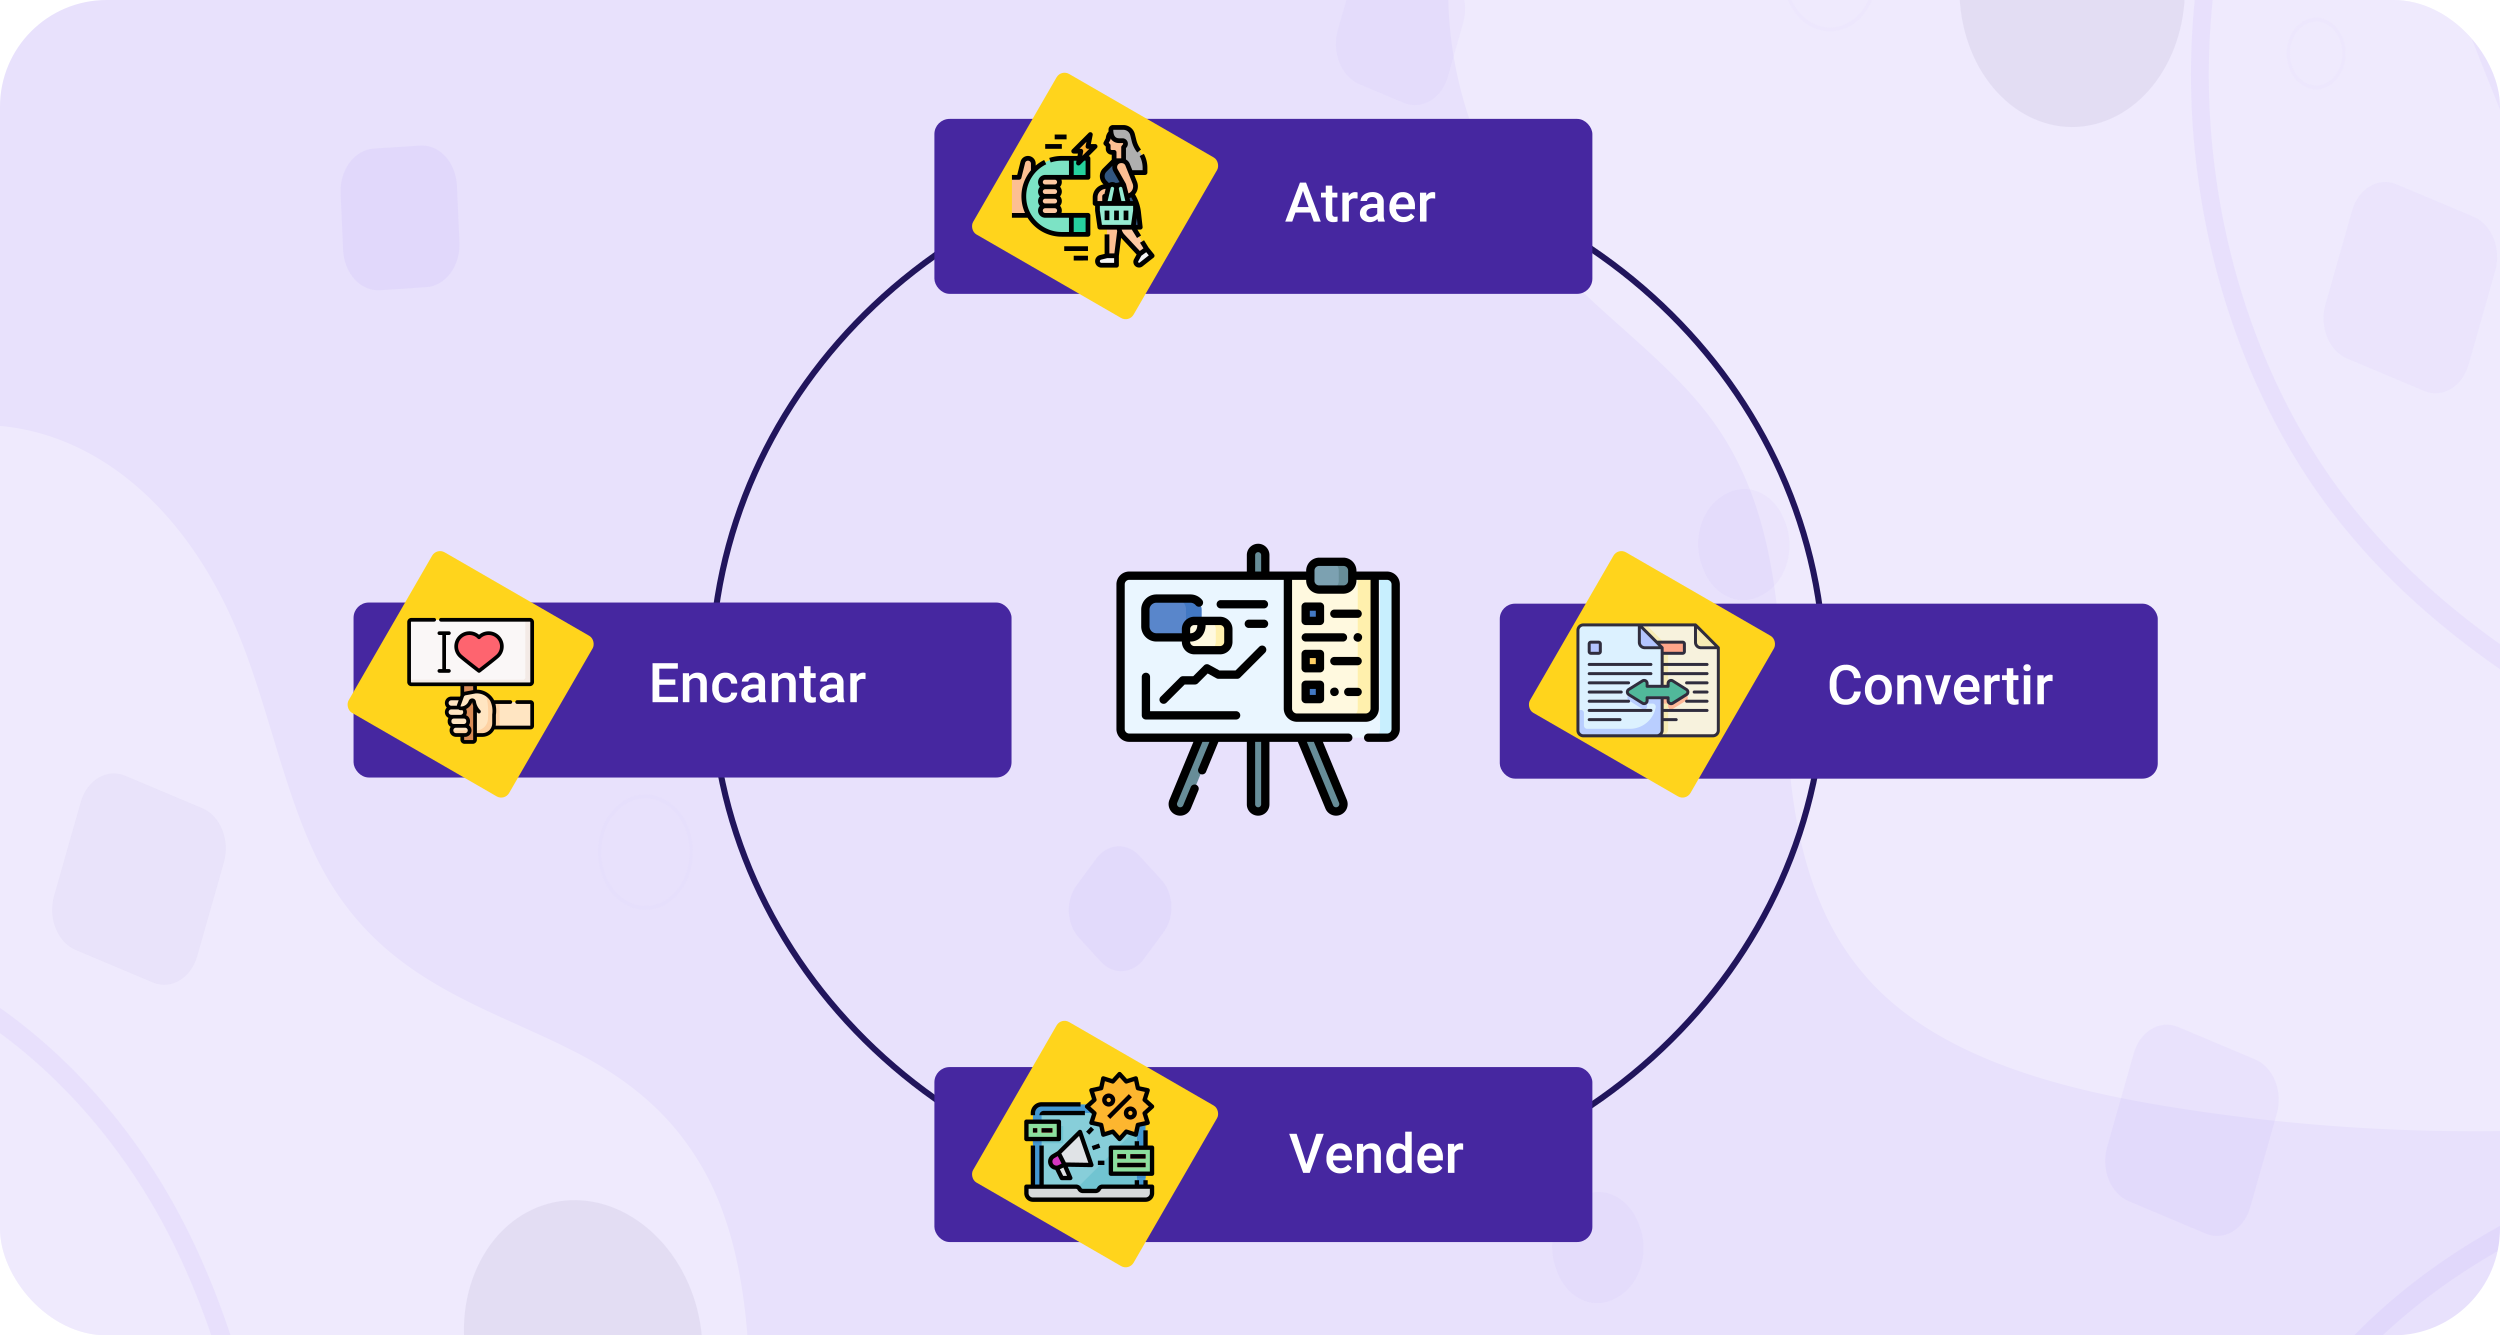 <svg xmlns="http://www.w3.org/2000/svg" xmlns:xlink="http://www.w3.org/1999/xlink" width="820" height="438" viewBox="0 0 820 438">
  <defs>
    <clipPath id="clip-path">
      <rect id="Rectángulo_337868" data-name="Rectángulo 337868" width="820" height="438" rx="35" transform="translate(390 3214.521)" fill="#fff"/>
    </clipPath>
    <clipPath id="clip-path-2">
      <path id="Rectángulo_337066" data-name="Rectángulo 337066" d="M179,0h851a0,0,0,0,1,0,0V486a0,0,0,0,1,0,0H179A179,179,0,0,1,0,307V179A179,179,0,0,1,179,0Z" transform="translate(0 -0.225)" fill="#ccfff0" opacity="0.3"/>
    </clipPath>
    <filter id="Rectángulo_337096" x="106.972" y="188.63" width="233.819" height="75.389" filterUnits="userSpaceOnUse">
      <feOffset dy="3" input="SourceAlpha"/>
      <feGaussianBlur stdDeviation="3" result="blur"/>
      <feFlood flood-opacity="0.161"/>
      <feComposite operator="in" in2="blur"/>
      <feComposite in="SourceGraphic"/>
    </filter>
    <filter id="Rectángulo_337094" x="482.926" y="189" width="233.818" height="75.389" filterUnits="userSpaceOnUse">
      <feOffset dy="3" input="SourceAlpha"/>
      <feGaussianBlur stdDeviation="3" result="blur-2"/>
      <feFlood flood-opacity="0.161"/>
      <feComposite operator="in" in2="blur-2"/>
      <feComposite in="SourceGraphic"/>
    </filter>
    <filter id="Rectángulo_337097" x="297.481" y="341" width="233.819" height="75.389" filterUnits="userSpaceOnUse">
      <feOffset dy="3" input="SourceAlpha"/>
      <feGaussianBlur stdDeviation="3" result="blur-3"/>
      <feFlood flood-opacity="0.161"/>
      <feComposite operator="in" in2="blur-3"/>
      <feComposite in="SourceGraphic"/>
    </filter>
    <filter id="Rectángulo_337095" x="297.481" y="30" width="233.819" height="75.389" filterUnits="userSpaceOnUse">
      <feOffset dy="3" input="SourceAlpha"/>
      <feGaussianBlur stdDeviation="3" result="blur-4"/>
      <feFlood flood-opacity="0.161"/>
      <feComposite operator="in" in2="blur-4"/>
      <feComposite in="SourceGraphic"/>
    </filter>
  </defs>
  <g id="Grupo_963690" data-name="Grupo 963690" transform="translate(-390 -3189)">
    <g id="Enmascarar_grupo_448" data-name="Enmascarar grupo 448" transform="translate(0 -25.521)" clip-path="url(#clip-path)">
      <g id="Grupo_98839" data-name="Grupo 98839" transform="translate(285 3190.745)">
        <rect id="Rectángulo_34296" data-name="Rectángulo 34296" width="1030" height="486" transform="translate(0 -0.225)" fill="#e8e1fc"/>
        <g id="Enmascarar_grupo_371" data-name="Enmascarar grupo 371" transform="translate(0 0)" clip-path="url(#clip-path-2)">
          <g id="Grupo_98705" data-name="Grupo 98705" transform="translate(538.644 -73.959)">
            <path id="Trazado_114475" data-name="Trazado 114475" d="M121.07,172.592c16.16,17.193,36.908,31.408,50.388,50.123,23.572,32.746,21.3,73.393,24.741,111.482,1.419,15.823,4.218,32.055,10.59,46.907a87.323,87.323,0,0,0,17.975,27.145c16.148,16.373,39.247,26.141,63.857,32.5,9.959,2.579,20.168,4.6,30.259,6.282a627.456,627.456,0,0,0,218.545-2.493V53.89H87.407C78.445,95.055,90.021,139.566,121.07,172.592Z" transform="translate(-43.102 13.375)" fill="#fff" opacity="0.3"/>
            <g id="Grupo_90966" data-name="Grupo 90966" transform="translate(0 0)" opacity="0.06">
              <path id="Trazado_114480" data-name="Trazado 114480" d="M720.054,59.559C712.045,54.965,704,50.513,696,46.1c-40.031-22.1-81.418-44.97-112.241-84.621-23.42-30.13-39.016-69.662-43.913-111.3a237.338,237.338,0,0,1,1.122-65.044h-5.96a246.049,246.049,0,0,0-.956,66.053c5.072,43.082,21.215,83.991,45.454,115.178,31.613,40.66,73.536,63.822,114.074,86.211,8.808,4.867,17.674,9.758,26.473,14.875Z" transform="translate(-247.282 300.62)" fill="#764cf0"/>
              <ellipse id="Elipse_4927" data-name="Elipse 4927" cx="34.88" cy="42.451" rx="34.88" ry="42.451" transform="translate(430.566 251.204)" fill="#764cf0"/>
              <path id="Trazado_125690" data-name="Trazado 125690" d="M39.032-.781C59.825-2.022,75.675,16.8,74.434,41.268s-19.1,45.3-39.9,46.543S-2.106,70.226-.865,45.762,18.238.46,39.032-.781Z" transform="translate(198.107 63.577) rotate(-17.032)" fill="#21155c"/>
              <path id="Trazado_125691" data-name="Trazado 125691" d="M24.005,3.708l82.287-6.741c10.48-.858,18.28,8.036,17.421,19.867l-6.741,92.892c-.858,11.83-10.05,22.117-20.53,22.975l-82.287,6.741c-10.48.858-18.28-8.036-17.421-19.867L3.475,26.683C4.334,14.852,13.525,4.566,24.005,3.708Z" transform="translate(350.117 57.521) rotate(-25.905)" fill="#8d6af2"/>
              <path id="Trazado_125692" data-name="Trazado 125692" d="M15.878-.4l.777-.064C24.982-1.142,31.178,5.925,30.5,15.324l-.064.877c-.682,9.4-7.984,17.571-16.31,18.253l-.777.064C5.019,35.2-1.178,28.133-.5,18.734l.064-.877C.25,8.458,7.552.286,15.878-.4Z" transform="translate(117.401 267.596) rotate(-25.905)" fill="#a488f5"/>
              <path id="Trazado_125693" data-name="Trazado 125693" d="M15.878-.4l.777-.064C24.982-1.142,31.178,5.925,30.5,15.324l-.064.877c-.682,9.4-7.984,17.571-16.31,18.253l-.777.064C5.019,35.2-1.178,28.133-.5,18.734l.064-.877C.25,8.458,7.552.286,15.878-.4Z" transform="translate(69.52 498.179) rotate(-25.905)" fill="#a488f5"/>
              <path id="Trazado_125694" data-name="Trazado 125694" d="M11.272.266,38.607,2.059C45.1,2.484,50.7,8.966,51.126,16.537L52.919,48.43c.426,7.571-4.49,13.363-10.978,12.937L14.606,59.575C8.117,59.149,2.512,52.667,2.087,45.1L.294,13.2C-.132,5.633,4.784-.16,11.272.266Z" transform="matrix(0.945, 0.327, -0.327, 0.945, 270.26, 430.662)" fill="#8d6af2"/>
              <path id="Trazado_125695" data-name="Trazado 125695" d="M11.272.266,38.607,2.059C45.1,2.484,50.7,8.966,51.126,16.537L52.919,48.43c.426,7.571-4.49,13.363-10.978,12.937L14.606,59.575C8.117,59.149,2.512,52.667,2.087,45.1L.294,13.2C-.132,5.633,4.784-.16,11.272.266Z" transform="matrix(0.945, 0.327, -0.327, 0.945, 395.975, 516.042)" fill="#8d6af2"/>
              <path id="Trazado_125696" data-name="Trazado 125696" d="M11.272.266,38.607,2.059C45.1,2.484,50.7,8.966,51.126,16.537L52.919,48.43c.426,7.571-4.49,13.363-10.978,12.937L14.606,59.575C8.117,59.149,2.512,52.667,2.087,45.1L.294,13.2C-.132,5.633,4.784-.16,11.272.266Z" transform="matrix(0.945, 0.327, -0.327, 0.945, 341.878, 154.26)" fill="#a488f5"/>
              <path id="Trazado_658930" data-name="Trazado 658930" d="M11.272.266,38.607,2.059C45.1,2.484,50.7,8.966,51.126,16.537L52.919,48.43c.426,7.571-4.49,13.363-10.978,12.937L14.606,59.575C8.117,59.149,2.512,52.667,2.087,45.1L.294,13.2C-.132,5.633,4.784-.16,11.272.266Z" transform="matrix(0.945, 0.327, -0.327, 0.945, -403.122, 348.26)" fill="#4e2bb3"/>
              <path id="Trazado_125697" data-name="Trazado 125697" d="M11.272.266,26.885,1.29C33.373,1.715,38.978,8.2,39.4,15.768l1.024,18.216c.426,7.571-4.49,13.363-10.978,12.937L13.837,45.9C7.348,45.472,1.743,38.99,1.318,31.419L.294,13.2C-.132,5.633,4.784-.16,11.272.266Z" transform="matrix(0.945, 0.327, -0.327, 0.945, 14.199, 77.46)" fill="#a488f5"/>
              <path id="Elipse_4929" data-name="Elipse 4929" d="M9.88-.088c5.361-.141,9.608,5.021,9.467,11.508S14.729,23.3,9.368,23.44-.24,18.418-.1,11.932,4.518.053,9.88-.088ZM9.4,22.088c4.745-.125,8.707-4.9,8.832-10.638S14.6,1.139,9.85,1.264,1.143,6.161,1.018,11.9,4.652,22.213,9.4,22.088Z" transform="translate(389.87 277.172) rotate(-7.036)" fill="#fff" style="mix-blend-mode: overlay;isolation: isolate"/>
              <path id="Trazado_114481" data-name="Trazado 114481" d="M577.47-174.713c-5.344,0-9.692-5.291-9.692-11.795s4.348-11.8,9.692-11.8,9.691,5.292,9.691,11.8S582.814-174.713,577.47-174.713Zm0-22.235c-4.73,0-8.578,4.684-8.578,10.441s3.848,10.44,8.578,10.44,8.578-4.683,8.578-10.44S582.2-196.949,577.47-196.949Z" transform="translate(-251.415 301.794)" fill="#d1c3fa" style="mix-blend-mode: multiply;isolation: isolate"/>
              <path id="Elipse_4930" data-name="Elipse 4930" d="M15.078-.5A14.23,14.23,0,0,1,26.094,5.053,21.087,21.087,0,0,1,30.656,18.46a21.087,21.087,0,0,1-4.563,13.407A14.23,14.23,0,0,1,15.078,37.42,14.23,14.23,0,0,1,4.063,31.867,21.087,21.087,0,0,1-.5,18.46,21.086,21.086,0,0,1,4.063,5.053,14.23,14.23,0,0,1,15.078-.5Zm0,36.565c7.976,0,14.465-7.9,14.465-17.6S23.054.855,15.078.855.614,8.753.614,18.46,7.1,36.065,15.078,36.065Z" transform="translate(151.516 70.634)" fill="#d1c3fa" style="mix-blend-mode: multiply;isolation: isolate"/>
              <path id="Elipse_4931" data-name="Elipse 4931" d="M26.621-.434A20.982,20.982,0,0,1,36.585,1.5a22.873,22.873,0,0,1,7.948,6.2,28.192,28.192,0,0,1,5.141,9.52,34.328,34.328,0,0,1,1.543,11.889A37.467,37.467,0,0,1,48.7,41.2a35.388,35.388,0,0,1-5.939,10.058,29.6,29.6,0,0,1-8.486,7,23.637,23.637,0,0,1-10.161,2.909,20.982,20.982,0,0,1-9.964-1.932,22.873,22.873,0,0,1-7.948-6.2,28.192,28.192,0,0,1-5.141-9.52A34.328,34.328,0,0,1-.484,31.618a37.467,37.467,0,0,1,2.52-12.087A35.389,35.389,0,0,1,7.975,9.474a29.6,29.6,0,0,1,8.486-7A23.637,23.637,0,0,1,26.621-.434ZM24.167,59.82C37.8,59.158,49.43,45.406,50.091,29.164S40.2.247,26.567.908,1.3,15.322.642,31.564,10.534,60.481,24.167,59.82Z" transform="translate(431.98 170.25) rotate(-13.448)" fill="#e8e1fc" style="mix-blend-mode: multiply;isolation: isolate"/>
            </g>
          </g>
          <g id="Grupo_98706" data-name="Grupo 98706" transform="translate(139.697 680.649) rotate(-74)">
            <path id="Trazado_114475-2" data-name="Trazado 114475" d="M506.036,90.914c-20.215,15.289-45.8,28.354-62.865,44.76C413.323,164.38,414.132,198.2,408.2,230.206c-2.451,13.3-6.579,27.015-14.931,39.785A90.156,90.156,0,0,1,370.4,293.7c-20.161,14.6-48.355,24.09-78.2,30.815-12.078,2.727-24.431,5-36.625,6.987-87,14.138-177,17.73-262.265,10.488L11.773,15.723,552.061-10.161C560.875,23.7,544.873,61.545,506.036,90.914Z" transform="translate(-65.549 -170.461)" fill="#fff" opacity="0.3"/>
            <g id="Grupo_90966-2" data-name="Grupo 90966" transform="translate(0 0)" opacity="0.06">
              <path id="Trazado_114480-2" data-name="Trazado 114480" d="M-4.363,235.591c9.832-4.3,19.7-8.479,29.515-12.627,49.105-20.764,99.874-42.241,138.754-77.13,29.541-26.511,50.135-60.425,57.981-95.479A138.569,138.569,0,0,0,223.614-3.9l7.155-.343A143.787,143.787,0,0,1,228.8,50.865c-8.125,36.273-29.44,71.369-60.015,98.81-39.876,35.777-91.3,57.533-141.031,78.564-10.8,4.572-21.681,9.167-32.486,13.946Z" transform="translate(80.423 -192.153)" fill="#764cf0"/>
              <path id="Trazado_125634" data-name="Trazado 125634" d="M2.879,269.226c7.924-4.306,15.891-8.468,23.81-12.6,39.634-20.666,80.611-42.042,110.5-80.487,22.714-29.213,37.3-68.05,41.079-109.337a235.292,235.292,0,0,0-2.92-64.8l5.991.2A243.809,243.809,0,0,1,184.126,68c-3.912,42.724-19.013,82.913-42.521,113.151-30.66,39.422-72.168,61.077-112.3,82.009-8.721,4.551-17.5,9.123-26.2,13.922Z" transform="translate(258.057 815.134) rotate(-97)" fill="#764cf0"/>
              <path id="Trazado_125698" data-name="Trazado 125698" d="M43.186-.773c23.128-1.108,40.978,13.868,39.87,33.449S62.3,69.029,39.173,70.137-1.8,56.27-.7,36.688,20.058.335,43.186-.773Z" transform="translate(1.891 219.491)" fill="#764cf0"/>
              <path id="Trazado_125699" data-name="Trazado 125699" d="M44.952-1.367C68.48-3.558,85.911,13.726,83.886,37.238s-22.74,44.349-46.267,46.54S-3.34,68.686-1.315,45.173,21.425.824,44.952-1.367Z" transform="translate(279.279 142.177) rotate(-162.968)" fill="#21155c"/>
              <path id="Trazado_125700" data-name="Trazado 125700" d="M26.9,4.475l88.514-8.526c11.273-1.086,19.531,6.981,18.445,18.019l-8.526,86.665c-1.086,11.037-11.1,20.865-22.378,21.951L14.445,131.11C3.172,132.2-5.086,124.129-4,113.091L4.526,26.426C5.612,15.389,15.631,5.561,26.9,4.475Z" transform="translate(120.876 169.931) rotate(-154.095)" fill="#ffd41c"/>
              <path id="Trazado_125701" data-name="Trazado 125701" d="M12.554.235,23.369-.807c6.2-.6,10.742,3.84,10.145,9.911L32.472,19.693c-.6,6.071-6.108,11.476-12.308,12.074L9.349,32.809c-6.2.6-10.742-3.84-10.145-9.911L.246,12.309C.843,6.238,6.353.833,12.554.235Z" transform="translate(444.34 242.454) rotate(-154.095)" fill="#8d6af2"/>
              <path id="Trazado_125702" data-name="Trazado 125702" d="M13.879.052l32.5.313c7.714.074,14.028,5.278,14.1,11.624L60.79,38.72c.074,6.345-6.119,11.429-13.833,11.355l-32.5-.313C6.746,49.688.433,44.484.359,38.138L.046,11.407C-.028,5.062,6.165-.022,13.879.052Z" transform="matrix(-0.945, 0.327, -0.327, -0.945, 288.007, 403.563)" fill="#26d19e"/>
              <path id="Trazado_125703" data-name="Trazado 125703" d="M13.879.052l32.5.313c7.714.074,14.028,5.278,14.1,11.624L60.79,38.72c.074,6.345-6.119,11.429-13.833,11.355l-32.5-.313C6.746,49.688.433,44.484.359,38.138L.046,11.407C-.028,5.062,6.165-.022,13.879.052Z" transform="matrix(-0.945, 0.327, -0.327, -0.945, 215.085, 176.835)" fill="#26d19e"/>
              <path id="Trazado_125704" data-name="Trazado 125704" d="M13.879.052l18.56.179c7.714.074,14.028,5.278,14.1,11.624l.179,15.268c.074,6.345-6.119,11.429-13.833,11.355L14.326,38.3C6.612,38.224.3,33.02.224,26.674L.046,11.407C-.028,5.062,6.165-.022,13.879.052Z" transform="matrix(-0.945, 0.327, -0.327, -0.945, 617.725, -58.027)" fill="#764cf0"/>
              <path id="Elipse_4929-2" data-name="Elipse 4929" d="M11.964-.29C18.291-.707,23.1,3.445,22.68,8.966s-5.9,10.353-12.231,10.771S-.684,16-.266,10.481,5.638.128,11.964-.29ZM10.536,18.587c5.6-.37,10.456-4.646,10.825-9.534S17.477.491,11.877.861,1.422,5.507,1.052,10.394,4.937,18.957,10.536,18.587Z" transform="translate(130.84 256.407) rotate(-172.964)" fill="#fff" style="mix-blend-mode: overlay;isolation: isolate"/>
              <path id="Trazado_114481-2" data-name="Trazado 114481" d="M10.884,19.488C4.468,19.8-.5,15.626-.194,10.194S5.583.093,12-.215,23.385,3.647,23.077,9.08,17.3,19.181,10.884,19.488ZM11.935.917C6.256,1.189,1.415,5.322,1.143,10.13s4.126,8.5,9.8,8.226,10.52-4.4,10.793-9.212S17.614.645,11.935.917Z" transform="translate(207.41 87.546)" fill="#d1c3fa" style="mix-blend-mode: multiply;isolation: isolate"/>
              <path id="Elipse_4930-2" data-name="Elipse 4930" d="M19.288-.345a18.628,18.628,0,0,1,12.963,4,13.062,13.062,0,0,1,4.844,10.935,16.445,16.445,0,0,1-6.112,11.46A22.5,22.5,0,0,1,17.5,31.325a18.628,18.628,0,0,1-12.963-4A13.062,13.062,0,0,1-.311,16.386,16.445,16.445,0,0,1,5.8,4.926,22.5,22.5,0,0,1,19.288-.345ZM17.56,30.193c9.576-.459,17.739-7.428,18.2-15.535S28.8.328,19.224.787,1.485,8.215,1.026,16.322,7.984,30.652,17.56,30.193Z" transform="translate(393.144 50.646)" fill="#d1c3fa" style="mix-blend-mode: multiply;isolation: isolate"/>
              <path id="Elipse_4931-2" data-name="Elipse 4931" d="M31.287-.9A30.006,30.006,0,0,1,42.683.29,24.062,24.062,0,0,1,51.633,5.3a21.11,21.11,0,0,1,5.622,8.039,22.4,22.4,0,0,1,1.414,10.281,27.628,27.628,0,0,1-3.263,10.654,34.026,34.026,0,0,1-7.132,9.057,37.493,37.493,0,0,1-9.967,6.518,35.766,35.766,0,0,1-11.77,3.038,30.006,30.006,0,0,1-11.4-1.189,24.062,24.062,0,0,1-8.95-5.008A21.11,21.11,0,0,1,.57,38.648,22.4,22.4,0,0,1-.845,28.367,27.628,27.628,0,0,1,2.418,17.713,34.026,34.026,0,0,1,9.55,8.656a37.493,37.493,0,0,1,9.967-6.518A35.766,35.766,0,0,1,31.287-.9ZM26.641,51.712C42.334,50.46,56.12,37.9,57.373,23.721S46.877-.98,31.183.273,1.7,14.081.452,28.263,10.948,52.964,26.641,51.712Z" transform="translate(71.942 202.747) rotate(-166.552)" fill="#e8e1fc" style="mix-blend-mode: multiply;isolation: isolate"/>
            </g>
          </g>
        </g>
      </g>
    </g>
    <g id="Grupo_963502" data-name="Grupo 963502" transform="translate(-202.154 -7.721)">
      <g id="plan-de-negocios" transform="translate(958.343 3375.076)">
        <g id="Grupo_91597" data-name="Grupo 91597" transform="translate(1.362 1.362)">
          <g id="Grupo_91596" data-name="Grupo 91596" transform="translate(17.115)">
            <path id="Trazado_115621" data-name="Trazado 115621" d="M245.42,380.258a2.347,2.347,0,0,1-2.347-2.347V356.037L245.42,355l2.347,1.037v21.875A2.347,2.347,0,0,1,245.42,380.258Z" transform="translate(-217.417 -293.792)" fill="#678d98"/>
            <path id="Trazado_115622" data-name="Trazado 115622" d="M344.376,380.258a2.429,2.429,0,0,1-2.245-1.5l-9.394-22.721L334.48,355,338,356.037l8.626,20.864A2.429,2.429,0,0,1,344.376,380.258Z" transform="translate(-290.802 -293.792)" fill="#678d98"/>
            <path id="Trazado_115623" data-name="Trazado 115623" d="M104.2,380.258a2.429,2.429,0,0,0,2.245-1.5l9.393-22.721L113.248,355l-2.668,1.037L101.954,376.9A2.429,2.429,0,0,0,104.2,380.258Z" transform="translate(-101.767 -293.792)" fill="#678d98"/>
            <path id="Trazado_115624" data-name="Trazado 115624" d="M245.42,17.883a2.347,2.347,0,0,0-2.347,2.347v6.76l2.347,1.022,2.347-1.021V20.23A2.347,2.347,0,0,0,245.42,17.883Z" transform="translate(-217.417 -17.883)" fill="#678d98"/>
          </g>
          <path id="Trazado_115625" data-name="Trazado 115625" d="M97.737,70.883v47.451a2.843,2.843,0,0,1-2.843,2.843H10.343A2.843,2.843,0,0,1,7.5,118.335V70.883a2.843,2.843,0,0,1,2.843-2.843h84.55A2.843,2.843,0,0,1,97.737,70.883Z" transform="translate(-7.5 -58.933)" fill="#eaf6ff"/>
          <path id="Trazado_115626" data-name="Trazado 115626" d="M468.489,70.883v47.451a2.843,2.843,0,0,1-2.843,2.843H460.5a2.845,2.845,0,0,0,2.845-2.843V70.883A2.845,2.845,0,0,0,460.5,68.04h5.146A2.843,2.843,0,0,1,468.489,70.883Z" transform="translate(-378.252 -58.933)" fill="#c8effe"/>
          <path id="Trazado_115627" data-name="Trazado 115627" d="M70.671,113.027v5.5a3.617,3.617,0,0,1-3.619,3.617H55.887a3.617,3.617,0,0,1-3.617-3.617v-5.5a3.617,3.617,0,0,1,3.617-3.617H67.053A3.617,3.617,0,0,1,70.671,113.027Z" transform="translate(-44.141 -92.792)" fill="#5986cb"/>
          <path id="Trazado_115628" data-name="Trazado 115628" d="M114.433,113.027v5.5a3.617,3.617,0,0,1-3.619,3.617H105.74a3.617,3.617,0,0,0,3.619-3.617v-5.5a3.617,3.617,0,0,0-3.619-3.617h5.075A3.617,3.617,0,0,1,114.433,113.027Z" transform="translate(-87.903 -92.792)" fill="#4278c3"/>
          <path id="Trazado_115629" data-name="Trazado 115629" d="M139.565,152.452v4.156a2.731,2.731,0,0,1-2.732,2.731H128.4a2.73,2.73,0,0,1-2.731-2.731v-4.156a2.731,2.731,0,0,1,2.731-2.733h8.432A2.733,2.733,0,0,1,139.565,152.452Z" transform="translate(-104.215 -125.783)" fill="#fff9df"/>
          <path id="Trazado_115630" data-name="Trazado 115630" d="M171.288,152.452v4.156a2.731,2.731,0,0,1-2.733,2.731H164.43a2.73,2.73,0,0,0,2.731-2.731v-4.156a2.731,2.731,0,0,0-2.731-2.733h4.125A2.733,2.733,0,0,1,171.288,152.452Z" transform="translate(-135.937 -125.783)" fill="#fff0ad"/>
          <path id="Trazado_115631" data-name="Trazado 115631" d="M338.249,68.04v43.566a3,3,0,0,1-3,3h-22.47a3,3,0,0,1-3-3V68.04Z" transform="translate(-254.896 -58.933)" fill="#fff9df"/>
          <path id="Trazado_115632" data-name="Trazado 115632" d="M427.982,68.04v43.566a3,3,0,0,1-3,3h-5.563a3,3,0,0,0,3-3V68.04Z" transform="translate(-344.629 -58.933)" fill="#fff0ad"/>
          <path id="Trazado_115633" data-name="Trazado 115633" d="M364.047,45.843v3.341a2.882,2.882,0,0,1-2.881,2.883h-7.994a2.883,2.883,0,0,1-2.883-2.883V45.843a2.883,2.883,0,0,1,2.883-2.883h7.994A2.882,2.882,0,0,1,364.047,45.843Z" transform="translate(-288.051 -38.407)" fill="#7ca1b1"/>
          <path id="Trazado_115634" data-name="Trazado 115634" d="M393.085,45.843v3.341a2.882,2.882,0,0,1-2.881,2.883h-4.436a2.883,2.883,0,0,0,2.883-2.883V45.843a2.883,2.883,0,0,0-2.883-2.883H390.2A2.882,2.882,0,0,1,393.085,45.843Z" transform="translate(-317.089 -38.407)" fill="#678d98"/>
          <path id="Trazado_115635" data-name="Trazado 115635" d="M341.836,123.868h4.694v4.694h-4.694Z" transform="translate(-281.133 -104.625)" fill="#4278c3"/>
          <path id="Trazado_115636" data-name="Trazado 115636" d="M341.836,209.421h4.694v4.694h-4.694Z" transform="translate(-281.133 -174.645)" fill="#ffd064"/>
          <path id="Trazado_115637" data-name="Trazado 115637" d="M341.836,265.124h4.694v4.694h-4.694Z" transform="translate(-281.133 -220.234)" fill="#4278c3"/>
        </g>
        <g id="Grupo_91598" data-name="Grupo 91598" transform="translate(0 0)">
          <path id="Trazado_115638" data-name="Trazado 115638" d="M88.754,19.49H78.721a4.33,4.33,0,0,0-4.244-4.553H66.482a4.33,4.33,0,0,0-4.244,4.553H50.189v-5.4a3.709,3.709,0,0,0-7.418,0v5.4H4.205A4.21,4.21,0,0,0,0,23.7v47.45a4.21,4.21,0,0,0,4.206,4.206H25.253L17.405,94.333a3.791,3.791,0,0,0,7.007,2.9L26.9,91.218a1.362,1.362,0,0,0-2.517-1.041L21.9,96.189a1.068,1.068,0,0,1-1.973-.816L28.2,75.351h2.31L26.877,84.14a1.362,1.362,0,1,0,2.517,1.041l4.064-9.83h9.313V95.864a3.709,3.709,0,1,0,7.418,0V75.351H59.5L68.547,97.23a3.791,3.791,0,0,0,7.007-2.9L67.706,75.351h8.378a1.362,1.362,0,0,0,0-2.723H4.205a1.484,1.484,0,0,1-1.482-1.482V23.7a1.484,1.484,0,0,1,1.482-1.482H54.882v42.2a4.368,4.368,0,0,0,4.363,4.363H81.714a4.368,4.368,0,0,0,4.363-4.363v-42.2h2.678A1.484,1.484,0,0,1,90.237,23.7v47.45a1.484,1.484,0,0,1-1.482,1.482H82.611a1.362,1.362,0,1,0,0,2.723h6.144a4.21,4.21,0,0,0,4.206-4.206V23.7a4.211,4.211,0,0,0-4.206-4.206ZM64.76,75.351l8.278,20.023a1.068,1.068,0,0,1-1.973.816L62.449,75.351Zm-17.294,0V95.864a.986.986,0,0,1-1.971,0V75.351Zm17.5-56.17a1.523,1.523,0,0,1,1.521-1.521h7.994A1.523,1.523,0,0,1,76,19.181v3.341a1.523,1.523,0,0,1-1.521,1.521H66.482a1.523,1.523,0,0,1-1.521-1.521Zm-19.467.309v-5.4a.986.986,0,0,1,1.971,0v5.4ZM83.353,64.416a1.641,1.641,0,0,1-1.639,1.639H59.245a1.641,1.641,0,0,1-1.639-1.639v-42.2h4.632a4.33,4.33,0,0,0,4.244,4.553h7.994a4.33,4.33,0,0,0,4.244-4.553h4.632v42.2Z" transform="translate(0 -10.383)"/>
          <path id="Trazado_115639" data-name="Trazado 115639" d="M47.132,258.892H76.677a1.362,1.362,0,1,0,0-2.723H48.493V244.95a1.362,1.362,0,1,0-2.723,0v12.58A1.362,1.362,0,0,0,47.132,258.892Z" transform="translate(-37.46 -201.247)"/>
          <path id="Trazado_115640" data-name="Trazado 115640" d="M112.449,196.7a1.362,1.362,0,1,0-1.926-1.926l-7.765,7.765H97.509l-3.456-1.9a1.362,1.362,0,0,0-1.62.23l-3.542,3.542H85.515a1.361,1.361,0,0,0-.963.4l-6.325,6.325a1.362,1.362,0,1,0,1.926,1.926l5.926-5.926h3.377a1.361,1.361,0,0,0,.963-.4l3.217-3.217L96.5,205.1a1.363,1.363,0,0,0,.657.169h6.163a1.361,1.361,0,0,0,.963-.4Z" transform="translate(-63.698 -160.972)"/>
          <path id="Trazado_115641" data-name="Trazado 115641" d="M335.7,123.786h4.694a1.362,1.362,0,0,0,1.362-1.362V117.73a1.362,1.362,0,0,0-1.362-1.362H335.7a1.362,1.362,0,0,0-1.362,1.362v4.694A1.362,1.362,0,0,0,335.7,123.786Zm1.362-4.694h1.971v1.971h-1.971Z" transform="translate(-273.633 -97.125)"/>
          <path id="Trazado_115642" data-name="Trazado 115642" d="M340.392,201.92H335.7a1.362,1.362,0,0,0-1.362,1.362v4.694a1.362,1.362,0,0,0,1.362,1.362h4.694a1.362,1.362,0,0,0,1.362-1.362v-4.694A1.362,1.362,0,0,0,340.392,201.92Zm-1.362,4.694h-1.971v-1.971h1.971Z" transform="translate(-273.633 -167.144)"/>
          <path id="Trazado_115643" data-name="Trazado 115643" d="M340.392,257.624H335.7a1.362,1.362,0,0,0-1.362,1.362v4.694a1.362,1.362,0,0,0,1.362,1.362h4.694a1.362,1.362,0,0,0,1.362-1.362v-4.694A1.362,1.362,0,0,0,340.392,257.624Zm-1.362,4.694h-1.971v-1.971h1.971Z" transform="translate(-273.633 -212.734)"/>
          <path id="Trazado_115644" data-name="Trazado 115644" d="M387.751,129.294a1.362,1.362,0,1,0,0,2.723h7.636a1.362,1.362,0,0,0,0-2.723Z" transform="translate(-316.235 -107.704)"/>
          <path id="Trazado_115645" data-name="Trazado 115645" d="M395.387,214.848h-7.636a1.362,1.362,0,1,0,0,2.723h7.636a1.362,1.362,0,0,0,0-2.723Z" transform="translate(-316.235 -177.725)"/>
          <path id="Trazado_115646" data-name="Trazado 115646" d="M415.982,270.551h-3.067a1.362,1.362,0,1,0,0,2.723h3.067a1.362,1.362,0,0,0,0-2.723Z" transform="translate(-336.831 -223.314)"/>
          <path id="Trazado_115647" data-name="Trazado 115647" d="M335.7,174.794h12.2a1.362,1.362,0,1,0,0-2.723H335.7a1.362,1.362,0,0,0,0,2.723Z" transform="translate(-273.633 -142.715)"/>
          <ellipse id="Elipse_5232" data-name="Elipse 5232" cx="1.408" cy="1.408" rx="1.408" ry="1.408" transform="translate(69.816 47.522) rotate(-13.3)"/>
          <ellipse id="Elipse_5233" data-name="Elipse 5233" cx="1.408" cy="1.408" rx="1.408" ry="1.408" transform="translate(77.34 31.481) rotate(-67.486)"/>
          <path id="Trazado_115648" data-name="Trazado 115648" d="M196.691,112.167H182.529a1.362,1.362,0,1,0,0,2.723h14.162a1.362,1.362,0,0,0,0-2.723Z" transform="translate(-148.274 -93.687)"/>
          <path id="Trazado_115649" data-name="Trazado 115649" d="M239.52,148.862a1.362,1.362,0,0,0-1.362-1.362H233.2a1.362,1.362,0,1,0,0,2.723h4.963A1.362,1.362,0,0,0,239.52,148.862Z" transform="translate(-189.742 -122.605)"/>
          <path id="Trazado_115650" data-name="Trazado 115650" d="M49.748,104.633H60.914a2.249,2.249,0,0,1,1.758.841,1.362,1.362,0,0,0,2.119-1.71,4.961,4.961,0,0,0-3.878-1.854H49.747a4.984,4.984,0,0,0-4.978,4.978v5.5a4.984,4.984,0,0,0,4.978,4.978H58.1a4.144,4.144,0,0,0,4.093,4.2H70.62a4.1,4.1,0,0,0,4.093-4.093v-4.156a4.1,4.1,0,0,0-4.093-4.093H62.188a4.1,4.1,0,0,0-4.093,4.093v1.326H49.748a2.258,2.258,0,0,1-2.255-2.255v-5.5A2.258,2.258,0,0,1,49.748,104.633Zm22.242,8.689v4.156a1.371,1.371,0,0,1-1.37,1.37H62.189a1.4,1.4,0,0,1-1.37-1.477c3.089.033,5.075-2.5,5.075-5.419H70.62A1.371,1.371,0,0,1,71.99,113.322Zm-11.171,0a1.371,1.371,0,0,1,1.37-1.37h.982c0,1.417-.756,2.743-2.352,2.7Z" transform="translate(-36.641 -85.292)"/>
        </g>
      </g>
      <g id="Trazado_658544" data-name="Trazado 658544" transform="translate(824.45 3245.282)" fill="none">
        <path d="M183.576,0C284.962,0,367.152,77.686,367.152,173.517s-82.19,173.517-183.576,173.517S0,269.348,0,173.517,82.19,0,183.576,0Z" stroke="none"/>
        <path d="M 183.576 2 C 171.248 2 158.928 3.174 146.959 5.489 C 135.296 7.745 123.824 11.111 112.862 15.493 C 102.101 19.795 91.722 25.12 82.013 31.32 C 72.399 37.459 63.358 44.51 55.142 52.275 C 46.928 60.039 39.471 68.582 32.979 77.665 C 26.426 86.833 20.798 96.633 16.252 106.793 C 11.622 117.139 8.067 127.965 5.684 138.971 C 3.24 150.263 2 161.886 2 173.517 C 2 185.148 3.24 196.771 5.684 208.064 C 8.067 219.069 11.622 229.895 16.252 240.241 C 20.798 250.401 26.426 260.201 32.979 269.369 C 39.471 278.453 46.928 286.995 55.142 294.759 C 63.358 302.524 72.399 309.575 82.013 315.715 C 91.722 321.914 102.101 327.239 112.862 331.541 C 123.824 335.924 135.296 339.29 146.959 341.545 C 158.928 343.861 171.248 345.034 183.576 345.034 C 195.904 345.034 208.224 343.861 220.193 341.545 C 231.856 339.29 243.328 335.924 254.29 331.541 C 265.051 327.239 275.43 321.914 285.139 315.715 C 294.754 309.575 303.794 302.524 312.01 294.759 C 320.224 286.995 327.681 278.453 334.173 269.369 C 340.726 260.201 346.354 250.401 350.9 240.241 C 355.53 229.895 359.085 219.069 361.468 208.064 C 363.913 196.771 365.152 185.148 365.152 173.517 C 365.152 161.886 363.913 150.263 361.468 138.971 C 359.085 127.965 355.53 117.139 350.9 106.793 C 346.354 96.633 340.726 86.833 334.173 77.665 C 327.681 68.582 320.224 60.039 312.01 52.275 C 303.794 44.51 294.754 37.459 285.139 31.32 C 275.43 25.12 265.051 19.795 254.29 15.493 C 243.328 11.111 231.856 7.745 220.193 5.489 C 208.224 3.174 195.904 2 183.576 2 M 183.576 3.0517578125e-05 C 284.962 3.0517578125e-05 367.152 77.686 367.152 173.517 C 367.152 269.348 284.962 347.034 183.576 347.034 C 82.19 347.034 0 269.348 0 173.517 C 0 77.686 82.19 3.0517578125e-05 183.576 3.0517578125e-05 Z" stroke="none" fill="#21155c"/>
      </g>
      <g id="Grupo_963424" data-name="Grupo 963424" transform="translate(705 3376.385)">
        <g transform="matrix(1, 0, 0, 1, -112.85, -179.66)" filter="url(#Rectángulo_337096)">
          <rect id="Rectángulo_337096-2" data-name="Rectángulo 337096" width="215.819" height="57.389" rx="5" transform="translate(115.97 194.63)" fill="#4627a0"/>
        </g>
        <path id="Trazado_658932" data-name="Trazado 658932" d="M8.78,13.287H3.524v3.938H9.668V19H1.3V6.2H9.606V8H3.524v3.533H8.78Zm4.474-3.8.062,1.1a3.419,3.419,0,0,1,2.769-1.274q2.971,0,3.023,3.4V19H16.972V12.839a1.958,1.958,0,0,0-.391-1.34,1.645,1.645,0,0,0-1.279-.435,2.058,2.058,0,0,0-1.925,1.169V19H11.241V9.49Zm11.936,7.98A1.931,1.931,0,0,0,26.517,17a1.591,1.591,0,0,0,.563-1.151h2.013a3.137,3.137,0,0,1-.554,1.657,3.632,3.632,0,0,1-1.406,1.217,4.191,4.191,0,0,1-1.916.448,4.055,4.055,0,0,1-3.164-1.292,5.124,5.124,0,0,1-1.169-3.568V14.1a5.039,5.039,0,0,1,1.16-3.476,4.018,4.018,0,0,1,3.164-1.305,3.907,3.907,0,0,1,2.764.989,3.542,3.542,0,0,1,1.121,2.6H27.079a1.956,1.956,0,0,0-.558-1.345,1.8,1.8,0,0,0-1.332-.527,1.879,1.879,0,0,0-1.6.751,3.834,3.834,0,0,0-.571,2.281V14.4a3.9,3.9,0,0,0,.558,2.307A1.878,1.878,0,0,0,25.189,17.471ZM36.387,19a3.3,3.3,0,0,1-.246-.888,3.593,3.593,0,0,1-4.834.246,2.615,2.615,0,0,1-.905-2.021A2.7,2.7,0,0,1,31.531,14a5.473,5.473,0,0,1,3.23-.813h1.31v-.624a1.666,1.666,0,0,0-.413-1.182A1.638,1.638,0,0,0,34.4,10.94a1.881,1.881,0,0,0-1.2.365,1.129,1.129,0,0,0-.466.927H30.6a2.37,2.37,0,0,1,.519-1.463A3.455,3.455,0,0,1,32.533,9.7a4.955,4.955,0,0,1,1.991-.387,3.99,3.99,0,0,1,2.663.839,2.993,2.993,0,0,1,1.02,2.36V16.8a4.861,4.861,0,0,0,.36,2.048V19ZM34.04,17.462a2.429,2.429,0,0,0,1.191-.308,2.055,2.055,0,0,0,.839-.826V14.535H34.919a3.148,3.148,0,0,0-1.784.413,1.338,1.338,0,0,0-.6,1.169,1.248,1.248,0,0,0,.409.98A1.583,1.583,0,0,0,34.04,17.462ZM42.425,9.49l.062,1.1a3.419,3.419,0,0,1,2.769-1.274q2.971,0,3.023,3.4V19H46.143V12.839a1.958,1.958,0,0,0-.391-1.34,1.645,1.645,0,0,0-1.279-.435,2.058,2.058,0,0,0-1.925,1.169V19H40.412V9.49ZM53.13,7.179V9.49h1.679v1.582H53.13v5.309a1.169,1.169,0,0,0,.215.787,1,1,0,0,0,.769.242,3.29,3.29,0,0,0,.747-.088v1.652a5.26,5.26,0,0,1-1.406.2q-2.461,0-2.461-2.716V11.072H49.43V9.49h1.564V7.179ZM62.121,19a3.3,3.3,0,0,1-.246-.888,3.593,3.593,0,0,1-4.834.246,2.615,2.615,0,0,1-.905-2.021A2.7,2.7,0,0,1,57.265,14a5.473,5.473,0,0,1,3.23-.813H61.8v-.624a1.666,1.666,0,0,0-.413-1.182,1.638,1.638,0,0,0-1.257-.444,1.881,1.881,0,0,0-1.2.365,1.129,1.129,0,0,0-.466.927H56.338a2.37,2.37,0,0,1,.519-1.463A3.455,3.455,0,0,1,58.267,9.7a4.955,4.955,0,0,1,1.991-.387,3.99,3.99,0,0,1,2.663.839,2.993,2.993,0,0,1,1.02,2.36V16.8a4.861,4.861,0,0,0,.36,2.048V19Zm-2.347-1.538a2.429,2.429,0,0,0,1.191-.308,2.055,2.055,0,0,0,.839-.826V14.535H60.653a3.148,3.148,0,0,0-1.784.413,1.338,1.338,0,0,0-.6,1.169,1.248,1.248,0,0,0,.409.98A1.583,1.583,0,0,0,59.774,17.462Zm11.382-6.021a5.285,5.285,0,0,0-.87-.07A1.959,1.959,0,0,0,68.309,12.5V19H66.173V9.49h2.039l.053,1.063a2.406,2.406,0,0,1,2.145-1.239,2,2,0,0,1,.756.123Z" transform="translate(99.885 31.66)" fill="#fff"/>
        <rect id="Rectángulo_337098" data-name="Rectángulo 337098" width="60.792" height="60.792" rx="3" transform="translate(30.396 0) rotate(30)" fill="#ffd41c"/>
        <g id="club-de-fans" transform="translate(20.73 23.015)">
          <g id="Grupo_98759" data-name="Grupo 98759" transform="translate(0.609 0.609)">
            <g id="Grupo_98758" data-name="Grupo 98758">
              <path id="Trazado_125707" data-name="Trazado 125707" d="M47.039,30.452H8.327a.827.827,0,0,1-.827-.827V10.119a.827.827,0,0,1,.827-.827H47.039a.827.827,0,0,1,.827.827V29.625A.827.827,0,0,1,47.039,30.452Z" transform="translate(-7.5 -9.292)" fill="#faf7f7"/>
            </g>
          </g>
          <g id="Grupo_98761" data-name="Grupo 98761" transform="translate(0.609 0.609)">
            <g id="Grupo_98760" data-name="Grupo 98760">
              <path id="Trazado_125708" data-name="Trazado 125708" d="M47.1,9.292H45.623V28.2a.761.761,0,0,1-.761.761H7.5v.734a.76.76,0,0,0,.761.761H47.1a.76.76,0,0,0,.761-.761V10.053A.761.761,0,0,0,47.1,9.292Z" transform="translate(-7.5 -9.292)" fill="#f3eae6"/>
            </g>
          </g>
          <g id="Grupo_98763" data-name="Grupo 98763" transform="translate(18.059 21.789)">
            <g id="Grupo_98762" data-name="Grupo 98762">
              <path id="Trazado_125709" data-name="Trazado 125709" d="M225.781,288.963H223.1a.75.75,0,0,1-.75-.75V270.069h4.179v18.145a.75.75,0,0,1-.75.75Z" transform="translate(-222.352 -270.069)" fill="#d88a55"/>
            </g>
          </g>
          <g id="Grupo_98765" data-name="Grupo 98765" transform="translate(27.145 27.597)">
            <g id="Grupo_98764" data-name="Grupo 98764">
              <path id="Trazado_125710" data-name="Trazado 125710" d="M348.054,342.156v7.2a.577.577,0,0,1-.577.577H334.225v-8.356h13.252A.577.577,0,0,1,348.054,342.156Z" transform="translate(-334.225 -341.579)" fill="#ffe5c2"/>
            </g>
          </g>
          <g id="Grupo_98767" data-name="Grupo 98767" transform="translate(27.145 27.597)">
            <g id="Grupo_98766" data-name="Grupo 98766">
              <path id="Trazado_125711" data-name="Trazado 125711" d="M334.225,341.579h3.154v8.356h-3.154Z" transform="translate(-334.225 -341.579)" fill="#fed2a4"/>
            </g>
          </g>
          <g id="Grupo_98769" data-name="Grupo 98769" transform="translate(14.504 35.398)">
            <g id="Grupo_98768" data-name="Grupo 98768">
              <path id="Trazado_125712" data-name="Trazado 125712" d="M184.535,439.133a1.5,1.5,0,0,1-1.5,1.5h-2.956a1.5,1.5,0,1,1,0-3h2.956A1.5,1.5,0,0,1,184.535,439.133Z" transform="translate(-178.582 -437.634)" fill="#ffe5c2"/>
            </g>
          </g>
          <g id="Grupo_98771" data-name="Grupo 98771" transform="translate(13.877 32.401)">
            <g id="Grupo_98770" data-name="Grupo 98770">
              <path id="Trazado_125713" data-name="Trazado 125713" d="M176.959,402.121v.221a1.388,1.388,0,0,1-1.388,1.388H172.25a1.388,1.388,0,0,1-1.388-1.388v-.221a1.388,1.388,0,0,1,1.388-1.388h3.321A1.388,1.388,0,0,1,176.959,402.121Z" transform="translate(-170.862 -400.733)" fill="#ffe5c2"/>
            </g>
          </g>
          <g id="Grupo_98773" data-name="Grupo 98773" transform="translate(12.961 29.404)">
            <g id="Grupo_98772" data-name="Grupo 98772">
              <path id="Trazado_125714" data-name="Trazado 125714" d="M165.582,365.219v.221a1.388,1.388,0,0,1-1.388,1.388h-3.225a1.388,1.388,0,0,1-1.388-1.388v-.221a1.388,1.388,0,0,1,1.388-1.388h3.225A1.388,1.388,0,0,1,165.582,365.219Z" transform="translate(-159.581 -363.831)" fill="#ffe5c2"/>
            </g>
          </g>
          <g id="Grupo_98775" data-name="Grupo 98775" transform="translate(12.961 26.407)">
            <g id="Grupo_98774" data-name="Grupo 98774">
              <path id="Trazado_125715" data-name="Trazado 125715" d="M164.334,326.928h-3.255a1.5,1.5,0,0,0,0,3h2.133Z" transform="translate(-159.581 -326.928)" fill="#ffe5c2"/>
            </g>
          </g>
          <g id="Grupo_98777" data-name="Grupo 98777" transform="translate(16.869 24.108)">
            <g id="Grupo_98776" data-name="Grupo 98776">
              <path id="Trazado_125716" data-name="Trazado 125716" d="M219.3,306.286a7.487,7.487,0,0,0-.75-5.276,5.546,5.546,0,0,0-5.5-2.307l-3.176.592a1.375,1.375,0,0,0-1.041.884l-1.089,3.015a.742.742,0,0,0,.744.994,3.635,3.635,0,0,0,1.934-.667l-1.231,9.394h6.27a3.84,3.84,0,0,0,3.84-3.84v-2.633l-.073-.142Z" transform="translate(-207.702 -298.628)" fill="#ffe5c2"/>
            </g>
          </g>
          <g id="Grupo_98779" data-name="Grupo 98779" transform="translate(16.869 27.507)">
            <g id="Grupo_98778" data-name="Grupo 98778">
              <path id="Trazado_125717" data-name="Trazado 125717" d="M208.165,340.487l-.417,1.154a.741.741,0,0,0,.18.784l.256-1.952Z" transform="translate(-207.703 -340.474)" fill="#fed2a4"/>
            </g>
          </g>
          <g id="Grupo_98781" data-name="Grupo 98781" transform="translate(18.36 24.435)">
            <g id="Grupo_98780" data-name="Grupo 98780">
              <path id="Trazado_125718" data-name="Trazado 125718" d="M235.425,304.705a5.042,5.042,0,0,0-2.66-2.055,5.021,5.021,0,0,1,.419.561c1.491,2.319.973,8.233.973,8.233a3.9,3.9,0,0,1-4.063,3.672h-3.832l-.2,1.495h6.27a3.84,3.84,0,0,0,3.84-3.84v-2.633A7.9,7.9,0,0,0,235.425,304.705Z" transform="translate(-226.065 -302.65)" fill="#fed2a4"/>
            </g>
          </g>
          <g id="Grupo_98783" data-name="Grupo 98783" transform="translate(14.504 36.149)">
            <g id="Grupo_98782" data-name="Grupo 98782">
              <path id="Trazado_125719" data-name="Trazado 125719" d="M183.036,447.635h-2.956a1.5,1.5,0,0,1-1.3-.751,1.5,1.5,0,0,0,1.3,2.246h2.956a1.5,1.5,0,0,0,1.3-2.246A1.5,1.5,0,0,1,183.036,447.635Z" transform="translate(-178.582 -446.884)" fill="#fed2a4"/>
            </g>
          </g>
          <g id="Grupo_98785" data-name="Grupo 98785" transform="translate(18.759 27.314)">
            <g id="Grupo_98784" data-name="Grupo 98784">
              <path id="Trazado_125720" data-name="Trazado 125720" d="M234.454,350.062V338.1l-2.09.81-1.389,2.026.822,3.581.715,5.55Z" transform="translate(-230.975 -338.095)" fill="#d88a55"/>
            </g>
          </g>
          <g id="Grupo_98787" data-name="Grupo 98787" transform="translate(16.058 4.996)">
            <g id="Grupo_98786" data-name="Grupo 98786">
              <path id="Trazado_125721" data-name="Trazado 125721" d="M208.346,63.307a4.329,4.329,0,0,0-3.147,1.351,4.342,4.342,0,1,0-6.234,6.047c.787.8,6.234,4.988,6.234,4.988s5.42-4.18,6.2-4.959a4.343,4.343,0,0,0-3.058-7.427Z" transform="translate(-197.71 -63.307)" fill="#fe646f"/>
            </g>
          </g>
          <g id="Grupo_98788" data-name="Grupo 98788" transform="translate(0 0)">
            <path id="Trazado_125722" data-name="Trazado 125722" d="M40.214,24.17a1.371,1.371,0,0,0,1.37-1.37V3.162a1.371,1.371,0,0,0-1.37-1.37H11.066a.609.609,0,0,0,0,1.218H40.214a.152.152,0,0,1,.151.151V22.8a.152.152,0,0,1-.151.151H1.37a.152.152,0,0,1-.151-.151V3.162A.152.152,0,0,1,1.37,3.01H8.824a.609.609,0,0,0,0-1.218H1.37A1.371,1.371,0,0,0,0,3.162V22.8a1.371,1.371,0,0,0,1.37,1.37H17.45V27.2c-.006.016-.013.032-.019.048l-.125.345H14.459a2.106,2.106,0,0,0-1.48,3.606,2.106,2.106,0,0,0,.555,3.392,1.984,1.984,0,0,0-.266.994V35.8a2,2,0,0,0,.981,1.719A2.106,2.106,0,0,0,16,40.8h1.447v.929a1.36,1.36,0,0,0,1.359,1.359h2.68a1.36,1.36,0,0,0,1.359-1.359V40.8H24.63A4.453,4.453,0,0,0,28.6,38.354H40.443a1.141,1.141,0,0,0,1.14-1.14V29.92a1.141,1.141,0,0,0-1.14-1.14h-4.39a.609.609,0,0,0,0,1.218h4.312v7.138H29.008a4.451,4.451,0,0,0,.071-.789v-2.74A9.837,9.837,0,0,0,28.925,30h4.887a.609.609,0,0,0,0-1.218H28.488a5.269,5.269,0,0,0-.278-.506,6.5,6.5,0,0,0-5.364-2.961V24.17H40.214Zm-18.585,1.3-2.7.5a1.959,1.959,0,0,0-.265.069V24.19h2.961ZM13.57,29.7a.89.89,0,0,1,.889-.889h2.406l-.525,1.452a1.358,1.358,0,0,0-.074.327H14.459a.89.89,0,0,1-.889-.889ZM16.806,31.8a1.34,1.34,0,0,0,.892.264c.124-.008.245-.021.365-.038.012.015.025.03.039.045a.889.889,0,0,1-.639,1.508h-3a.889.889,0,0,1,0-1.779h2.346Zm2.559,4a.78.78,0,0,1-.779.779H15.265a.78.78,0,0,1-.779-.779v-.221a.78.78,0,0,1,.779-.779h3.321a.78.78,0,0,1,.779.779Zm-4.252,2.887A.89.89,0,0,1,16,37.8h2.956a.889.889,0,1,1,0,1.779H16A.89.89,0,0,1,15.113,38.689Zm6.516,3.037a.141.141,0,0,1-.141.14h-2.68a.141.141,0,0,1-.141-.14V40.8h.29A2.107,2.107,0,0,0,20.2,36.984a1.986,1.986,0,0,0,.388-1.182v-.221A2,2,0,0,0,19.3,33.718a2.1,2.1,0,0,0,0-2.048,3.919,3.919,0,0,0,2.012-2.253,7.52,7.52,0,0,0,.316,1.2.616.616,0,0,0-.005.075v9.343a.55.55,0,0,1,0,.151v1.538Zm5.549-12.8a7.526,7.526,0,0,1,.692,4.535c0,.007,0,.014,0,.021s0,.019,0,.029,0,2.841,0,2.841a3.235,3.235,0,0,1-3.231,3.231H22.847V32.685c.083.091.171.179.263.266a.609.609,0,0,0,.831-.891,5.2,5.2,0,0,1-1.424-2.854,1.218,1.218,0,0,0-2.339-.222,2.722,2.722,0,0,1-2.561,1.868.124.124,0,0,1-.112-.052.13.13,0,0,1-.019-.127l1.089-3.015a.768.768,0,0,1,.58-.493l3.134-.585a.6.6,0,0,0,.1-.017,5.209,5.209,0,0,1,4.79,2.357Z" transform="translate(0 -1.792)"/>
            <path id="Trazado_125723" data-name="Trazado 125723" d="M198.309,69.412a.609.609,0,0,0,.372-.127c.222-.172,5.459-4.213,6.261-5.009a4.952,4.952,0,0,0-6.633-7.34,4.9,4.9,0,0,0-3.147-1.128,4.952,4.952,0,0,0-3.52,8.436c.807.815,6.071,4.87,6.295,5.042A.609.609,0,0,0,198.309,69.412Zm-6.881-8.652a3.738,3.738,0,0,1,3.734-3.734,3.7,3.7,0,0,1,2.705,1.162.609.609,0,0,0,.883,0,3.7,3.7,0,0,1,2.705-1.162,3.734,3.734,0,0,1,2.629,6.385c-.576.571-4.072,3.3-5.776,4.622-1.711-1.322-5.224-4.064-5.8-4.647A3.71,3.71,0,0,1,191.428,60.76Z" transform="translate(-174.762 -51.421)"/>
            <path id="Trazado_125724" data-name="Trazado 125724" d="M123.914,68.194h-.949a.609.609,0,0,0,0,1.218h3.115a.609.609,0,1,0,0-1.218h-.949V57.128a.613.613,0,0,0-.009-.1h.958a.609.609,0,1,0,0-1.218h-3.115a.609.609,0,0,0,0,1.218h.958a.616.616,0,0,0-.009.1Z" transform="translate(-112.419 -51.421)"/>
          </g>
        </g>
      </g>
      <g id="Grupo_963423" data-name="Grupo 963423" transform="translate(1084.08 3376.385)">
        <g transform="matrix(1, 0, 0, 1, -491.93, -179.66)" filter="url(#Rectángulo_337094)">
          <rect id="Rectángulo_337094-2" data-name="Rectángulo 337094" width="215.819" height="57.389" rx="5" transform="translate(491.93 195)" fill="#4627a0"/>
        </g>
        <path id="Trazado_658933" data-name="Trazado 658933" d="M21.087,14.834a4.621,4.621,0,0,1-1.512,3.195,5.154,5.154,0,0,1-3.507,1.147,4.99,4.99,0,0,1-2.694-.725,4.759,4.759,0,0,1-1.8-2.061,7.438,7.438,0,0,1-.659-3.1v-1.2A7.491,7.491,0,0,1,11.56,8.9,4.835,4.835,0,0,1,13.4,6.774a5.136,5.136,0,0,1,2.773-.747,4.946,4.946,0,0,1,3.41,1.147,4.793,4.793,0,0,1,1.5,3.248H18.872a3.161,3.161,0,0,0-.8-1.991,2.658,2.658,0,0,0-1.894-.611,2.6,2.6,0,0,0-2.228,1.06,5.3,5.3,0,0,0-.8,3.11v1.135a5.62,5.62,0,0,0,.743,3.167,2.464,2.464,0,0,0,2.175,1.091,2.875,2.875,0,0,0,1.969-.589,3.071,3.071,0,0,0,.835-1.96Zm1.38-.677a5.607,5.607,0,0,1,.554-2.518,4.044,4.044,0,0,1,1.556-1.723,4.383,4.383,0,0,1,2.3-.6A4.154,4.154,0,0,1,30,10.554a4.874,4.874,0,0,1,1.3,3.287l.009.5a5.658,5.658,0,0,1-.541,2.514,4,4,0,0,1-1.547,1.714,4.415,4.415,0,0,1-2.325.606,4.125,4.125,0,0,1-3.221-1.34,5.133,5.133,0,0,1-1.208-3.573Zm2.136.185a3.832,3.832,0,0,0,.606,2.3,1.971,1.971,0,0,0,1.688.831,1.95,1.95,0,0,0,1.683-.844,4.232,4.232,0,0,0,.6-2.47,3.782,3.782,0,0,0-.62-2.285,2.089,2.089,0,0,0-3.344-.013A4.152,4.152,0,0,0,24.6,14.342ZM35.1,9.49l.062,1.1a3.419,3.419,0,0,1,2.769-1.274q2.971,0,3.023,3.4V19H38.815V12.839a1.958,1.958,0,0,0-.391-1.34,1.645,1.645,0,0,0-1.279-.435,2.058,2.058,0,0,0-1.925,1.169V19H33.084V9.49Zm11.382,6.8,2.013-6.8H50.7L47.4,19H45.547L42.225,9.49H44.44Zm9.738,2.883A4.419,4.419,0,0,1,52.926,17.9a4.639,4.639,0,0,1-1.261-3.406v-.264a5.706,5.706,0,0,1,.549-2.544,4.181,4.181,0,0,1,1.542-1.745,4.078,4.078,0,0,1,2.215-.624,3.733,3.733,0,0,1,3,1.239,5.24,5.24,0,0,1,1.059,3.507v.861H53.818a2.856,2.856,0,0,0,.787,1.863,2.362,2.362,0,0,0,1.736.686,2.892,2.892,0,0,0,2.391-1.187l1.151,1.1a3.845,3.845,0,0,1-1.525,1.323A4.774,4.774,0,0,1,56.217,19.176Zm-.255-8.147a1.8,1.8,0,0,0-1.419.615,3.189,3.189,0,0,0-.69,1.714h4.069V13.2a2.6,2.6,0,0,0-.571-1.622A1.785,1.785,0,0,0,55.962,11.028Zm10.705.413a5.285,5.285,0,0,0-.87-.07A1.959,1.959,0,0,0,63.82,12.5V19H61.684V9.49h2.039l.053,1.063A2.406,2.406,0,0,1,65.92,9.314a2,2,0,0,1,.756.123Zm4.465-4.263V9.49h1.679v1.582H71.132v5.309a1.169,1.169,0,0,0,.215.787,1,1,0,0,0,.769.242,3.29,3.29,0,0,0,.747-.088v1.652a5.26,5.26,0,0,1-1.406.2Q69,19.176,69,16.46V11.072H67.432V9.49H69V7.179ZM76.713,19H74.577V9.49h2.136ZM74.446,7.021a1.133,1.133,0,0,1,.312-.817,1.179,1.179,0,0,1,.892-.325,1.193,1.193,0,0,1,.9.325,1.125,1.125,0,0,1,.316.817,1.1,1.1,0,0,1-.316.8,1.2,1.2,0,0,1-.9.321,1.188,1.188,0,0,1-.892-.321A1.107,1.107,0,0,1,74.446,7.021Zm9.571,4.421a5.285,5.285,0,0,0-.87-.07A1.959,1.959,0,0,0,81.169,12.5V19H79.034V9.49h2.039l.053,1.063A2.406,2.406,0,0,1,83.27,9.314a2,2,0,0,1,.756.123Z" transform="translate(97.303 32.336)" fill="#fff"/>
        <rect id="Rectángulo_337099" data-name="Rectángulo 337099" width="60.792" height="60.792" rx="3" transform="translate(38.793 0) rotate(30)" fill="#ffd41c"/>
        <g id="Convert_File" data-name="Convert File" transform="translate(25.147 24.811)">
          <path id="Trazado_125742" data-name="Trazado 125742" d="M66.228,17.755V44.844a1.783,1.783,0,0,1-1.788,1.783H40.133A1.778,1.778,0,0,1,38.6,44.864V12.043a1.783,1.783,0,0,1,1.783-1.783H58.738Z" transform="translate(-19.691 -10.073)" fill="#f7f2dd"/>
          <path id="Trazado_125744" data-name="Trazado 125744" d="M49.784,17.71V44.8A1.788,1.788,0,0,1,48,46.587H40.163a1.778,1.778,0,0,1-1.533-1.763V12a1.783,1.783,0,0,1,1.783-1.783h1.92Z" transform="translate(-19.707 -10.053)" fill="#f7ebb4"/>
          <path id="Trazado_125745" data-name="Trazado 125745" d="M53.5,56.6l-4.565,2.856a.98.98,0,0,1-1.47-.823v-.98h-6.9v.98a.98.98,0,0,1-1.47.823L34.537,56.6a.98.98,0,0,1,0-1.641L39.1,52.1a.98.98,0,0,1,1.47.818v.98h6.883v-.98a.98.98,0,0,1,1.47-.818l4.565,2.856A.98.98,0,0,1,53.5,56.6Z" transform="translate(-17.392 -31.352)" fill="#ffb999"/>
          <path id="Trazado_125746" data-name="Trazado 125746" d="M87.2,17.755H81.493a1.783,1.783,0,0,1-1.783-1.783V10.26Z" transform="translate(-40.663 -10.073)" fill="#f7ebb4"/>
          <rect id="Rectángulo_337079" data-name="Rectángulo 337079" width="13.118" height="3.645" rx="1.16" transform="translate(22.289 5.835)" fill="#ffa58a"/>
          <path id="Trazado_125747" data-name="Trazado 125747" d="M28.628,17.71V44.8a1.788,1.788,0,0,1-1.783,1.788H2.788A1.788,1.788,0,0,1,1,44.8V12A1.783,1.783,0,0,1,2.783,10.22h18.36Z" transform="translate(-0.51 -10.053)" fill="#dcf1ff"/>
          <path id="Trazado_125748" data-name="Trazado 125748" d="M23.685,53.911v-.98a.98.98,0,0,0-1.47-.818l-4.561,2.851a.98.98,0,0,0,0,1.641l4.565,2.856a.98.98,0,0,0,1.47-.823v-.98h1.842a1.024,1.024,0,0,1,.98,1.2,8.617,8.617,0,0,1-8.46,7.078H4.071A1.112,1.112,0,0,1,2.959,64.82V60.808A.981.981,0,1,0,1,60.744V66.1a1.788,1.788,0,0,0,1.788,1.788H26.845a1.783,1.783,0,0,0,1.783-1.783v-12.2Z" transform="translate(-0.51 -31.357)" fill="#b9ceff"/>
          <path id="Trazado_125752" data-name="Trazado 125752" d="M49.605,17.71H43.9a1.783,1.783,0,0,1-1.783-1.783V10.22Z" transform="translate(-21.487 -10.053)" fill="#b4c4ff"/>
          <rect id="Rectángulo_337081" data-name="Rectángulo 337081" width="3.645" height="3.645" rx="1.16" transform="translate(4.183 5.835)" fill="#b4c4ff"/>
          <path id="Trazado_125753" data-name="Trazado 125753" d="M53.5,52.05l-4.565,2.856a.98.98,0,0,1-1.47-.823v-.99h-6.9v.98a.98.98,0,0,1-1.47.823L34.537,52.05a.98.98,0,0,1,0-1.641L39.1,47.553a.98.98,0,0,1,1.47.818v.98h6.883v-.98a.98.98,0,0,1,1.47-.818l4.565,2.856a.98.98,0,0,1,.01,1.641Z" transform="translate(-17.392 -29.031)" fill="#51b89a"/>
          <g id="Grupo_98790" data-name="Grupo 98790" transform="translate(0 0)">
            <path id="Trazado_125754" data-name="Trazado 125754" d="M47.026,17.83a.49.49,0,0,0-.137-.314C39.051,9.679,39.37,9.88,39.051,9.88H2.273A2.273,2.273,0,0,0,0,12.152v32.82a2.278,2.278,0,0,0,2.278,2.278H44.749a2.278,2.278,0,0,0,2.278-2.3V17.83Zm-7.49-6.28,5.815,5.82H40.83a1.293,1.293,0,0,1-1.293-1.293Zm-18.414,0,5.82,5.82H22.416a1.293,1.293,0,0,1-1.293-1.293Zm7.48,6.29c0-.26-.078-.265-1.122-1.313,7.941,0,7.436-.034,7.436.078v2.513c0,.113.289.073-6.309.073C28.608,17.526,28.608,17.962,28.6,17.84ZM2.278,46.251a1.3,1.3,0,0,1-1.3-1.3v-32.8a1.293,1.293,0,0,1,1.293-1.293h17.87v5.217a2.273,2.273,0,0,0,2.273,2.273h5.212V30.022H23.665v-.49A1.47,1.47,0,0,0,21.436,28.3l-4.565,2.856a1.47,1.47,0,0,0,0,2.449l4.565,2.861a1.47,1.47,0,0,0,2.229-1.239v-.49h3.963V44.948a1.3,1.3,0,0,1-1.293,1.3ZM30.063,33.785H23.175a.49.49,0,0,0-.49.49v.98a.49.49,0,0,1-.73.407L17.39,32.8a.49.49,0,0,1,0-.813c4.928-3.076,4.639-2.939,4.815-2.939a.49.49,0,0,1,.49.49v.98a.49.49,0,0,0,.49.49h6.878a.49.49,0,0,0,.49-.49v-.99a.49.49,0,0,1,.73-.407l4.565,2.856a.49.49,0,0,1,0,.808l-4.565,2.856a.49.49,0,0,1-.73-.407v-.98a.49.49,0,0,0-.49-.475Zm14.7,12.462H28.2a2.293,2.293,0,0,0,.407-1.3V41.941h4.115a.49.49,0,1,0,0-.98H28.608V38.923H42.843a.49.49,0,1,0,0-.98H28.608V34.764h.98v.49a1.47,1.47,0,0,0,2.229,1.234l4.565-2.856a1.47,1.47,0,0,0,0-2.449L31.8,28.308a1.47,1.47,0,0,0-2.229,1.225v.49h-.98V26.838h14.25a.49.49,0,0,0,0-.98H28.608V23.836H42.843a.49.49,0,0,0,0-.98H28.608V20.171h6.236A1.053,1.053,0,0,0,35.9,19.118V16.605a1.058,1.058,0,0,0-1.053-1.058H26.516l-4.683-4.688H38.557v5.217a2.273,2.273,0,0,0,2.273,2.273h5.217v26.6a1.3,1.3,0,0,1-1.3,1.3Z" transform="translate(0 -9.879)" fill="#302d3d"/>
            <path id="Trazado_125755" data-name="Trazado 125755" d="M79.956,48.69H73.24a.49.49,0,0,0,0,.98h6.716a.49.49,0,1,0,0-.98Z" transform="translate(-37.113 -29.678)" fill="#302d3d"/>
            <path id="Trazado_125756" data-name="Trazado 125756" d="M82.547,54.85H78.32a.49.49,0,1,0,0,.98h4.227a.49.49,0,0,0,0-.98Z" transform="translate(-39.704 -32.821)" fill="#302d3d"/>
            <path id="Trazado_125757" data-name="Trazado 125757" d="M79.956,61H73.24a.49.49,0,0,0,0,.98h6.716a.49.49,0,1,0,0-.98Z" transform="translate(-37.113 -35.958)" fill="#302d3d"/>
            <path id="Trazado_125758" data-name="Trazado 125758" d="M28.276,67.17H8.03a.49.49,0,1,0,0,.98H28.276a.49.49,0,1,0,0-.98Z" transform="translate(-3.846 -39.106)" fill="#302d3d"/>
            <path id="Trazado_125759" data-name="Trazado 125759" d="M18.15,73.33H8.03a.49.49,0,1,0,0,.98H18.15a.49.49,0,1,0,0-.98Z" transform="translate(-3.846 -42.248)" fill="#302d3d"/>
            <path id="Trazado_125760" data-name="Trazado 125760" d="M8.593,26.074h2.513a1.058,1.058,0,0,0,1.068-1.053V22.508a1.058,1.058,0,0,0-1.058-1.058H8.593A1.058,1.058,0,0,0,7.54,22.508v2.513a1.053,1.053,0,0,0,1.053,1.053ZM8.52,22.508a.078.078,0,0,1,.073-.078h2.513a.078.078,0,0,1,.078.078v2.513a.078.078,0,0,1-.078.073H8.593a.073.073,0,0,1-.073-.073Z" transform="translate(-3.846 -15.782)" fill="#302d3d"/>
            <path id="Trazado_125761" data-name="Trazado 125761" d="M8.03,37.35H28.276a.49.49,0,1,0,0-.98H8.03a.49.49,0,1,0,0,.98Z" transform="translate(-3.846 -23.393)" fill="#302d3d"/>
            <path id="Trazado_125762" data-name="Trazado 125762" d="M8.03,43.51H28.276a.49.49,0,0,0,0-.98H8.03a.49.49,0,1,0,0,.98Z" transform="translate(-3.846 -26.536)" fill="#302d3d"/>
            <path id="Trazado_125763" data-name="Trazado 125763" d="M8.03,49.67H20.952a.49.49,0,1,0,0-.98H8.03a.49.49,0,1,0,0,.98Z" transform="translate(-3.846 -29.678)" fill="#302d3d"/>
            <path id="Trazado_125764" data-name="Trazado 125764" d="M8.03,55.83H18.542a.49.49,0,1,0,0-.98H8.03a.49.49,0,1,0,0,.98Z" transform="translate(-3.846 -32.821)" fill="#302d3d"/>
            <path id="Trazado_125765" data-name="Trazado 125765" d="M8.03,61.98H20.952a.49.49,0,1,0,0-.98H8.03a.49.49,0,1,0,0,.98Z" transform="translate(-3.846 -35.958)" fill="#302d3d"/>
          </g>
        </g>
      </g>
      <g id="Grupo_963425" data-name="Grupo 963425" transform="translate(898.635 3530.452)">
        <g transform="matrix(1, 0, 0, 1, -306.48, -333.73)" filter="url(#Rectángulo_337097)">
          <rect id="Rectángulo_337097-2" data-name="Rectángulo 337097" width="215.819" height="57.389" rx="5" transform="translate(306.48 347)" fill="#4627a0"/>
        </g>
        <path id="Trazado_658934" data-name="Trazado 658934" d="M22.8,16.214,26.048,6.2h2.443L23.886,19H21.733L17.145,6.2h2.435Zm11.118,2.962A4.419,4.419,0,0,1,30.623,17.9a4.639,4.639,0,0,1-1.261-3.406v-.264a5.706,5.706,0,0,1,.549-2.544,4.181,4.181,0,0,1,1.542-1.745,4.078,4.078,0,0,1,2.215-.624,3.733,3.733,0,0,1,3,1.239,5.24,5.24,0,0,1,1.059,3.507v.861H31.515a2.856,2.856,0,0,0,.787,1.863,2.362,2.362,0,0,0,1.736.686,2.892,2.892,0,0,0,2.391-1.187l1.151,1.1a3.845,3.845,0,0,1-1.525,1.323A4.774,4.774,0,0,1,33.914,19.176Zm-.255-8.147a1.8,1.8,0,0,0-1.419.615,3.189,3.189,0,0,0-.69,1.714H35.62V13.2a2.6,2.6,0,0,0-.571-1.622A1.785,1.785,0,0,0,33.66,11.028ZM41.368,9.49l.062,1.1A3.419,3.419,0,0,1,44.2,9.314q2.971,0,3.023,3.4V19H45.085V12.839a1.958,1.958,0,0,0-.391-1.34,1.645,1.645,0,0,0-1.279-.435,2.058,2.058,0,0,0-1.925,1.169V19H39.355V9.49ZM49,14.175a5.654,5.654,0,0,1,1.02-3.529,3.267,3.267,0,0,1,2.733-1.332,3.1,3.1,0,0,1,2.443,1.055V5.5h2.136V19H55.395l-.105-.984a3.148,3.148,0,0,1-2.558,1.16,3.248,3.248,0,0,1-2.7-1.345A5.861,5.861,0,0,1,49,14.175Zm2.136.185a3.958,3.958,0,0,0,.558,2.263,1.811,1.811,0,0,0,1.586.813,2.017,2.017,0,0,0,1.916-1.169V12.206a1.986,1.986,0,0,0-1.9-1.143,1.824,1.824,0,0,0-1.6.822A4.408,4.408,0,0,0,51.132,14.359Zm12.612,4.816A4.419,4.419,0,0,1,60.453,17.9a4.639,4.639,0,0,1-1.261-3.406v-.264a5.706,5.706,0,0,1,.549-2.544,4.181,4.181,0,0,1,1.542-1.745A4.078,4.078,0,0,1,63.5,9.314a3.733,3.733,0,0,1,3,1.239,5.24,5.24,0,0,1,1.059,3.507v.861H61.345a2.856,2.856,0,0,0,.787,1.863,2.362,2.362,0,0,0,1.736.686,2.892,2.892,0,0,0,2.391-1.187l1.151,1.1a3.845,3.845,0,0,1-1.525,1.323A4.774,4.774,0,0,1,63.745,19.176Zm-.255-8.147a1.8,1.8,0,0,0-1.419.615,3.189,3.189,0,0,0-.69,1.714H65.45V13.2a2.6,2.6,0,0,0-.571-1.622A1.785,1.785,0,0,0,63.49,11.028Zm10.705.413a5.285,5.285,0,0,0-.87-.07A1.959,1.959,0,0,0,71.347,12.5V19H69.211V9.49H71.25l.053,1.063a2.406,2.406,0,0,1,2.145-1.239,2,2,0,0,1,.756.123Z" transform="translate(99.23 31.963)" fill="#fff"/>
        <rect id="Rectángulo_337100" data-name="Rectángulo 337100" width="60.792" height="60.792" rx="3" transform="translate(41.583 0) rotate(30)" fill="#ffd41c"/>
        <g id="shopping-online" transform="translate(29.473 17.856)">
          <path id="Trazado_125781" data-name="Trazado 125781" d="M66.1,119.926H34.842A2.842,2.842,0,0,0,32,122.767v26.994H68.94V122.767A2.842,2.842,0,0,0,66.1,119.926Zm0,0" transform="translate(-29.158 -109.28)" fill="#4398d1"/>
          <path id="Trazado_125782" data-name="Trazado 125782" d="M93.836,151.926H64.71a.71.71,0,0,0-.71.71V177.5H95.257V153.347A1.421,1.421,0,0,0,93.836,151.926Zm0,0" transform="translate(-58.317 -138.439)" fill="#87ced9"/>
          <path id="Trazado_125783" data-name="Trazado 125783" d="M204.6,207.926l-20.6,20.6h20.6Zm0,0" transform="translate(-167.661 -189.466)" fill="#71c4d1"/>
          <path id="Trazado_125784" data-name="Trazado 125784" d="M242.656,7.926l2.206,2.422,3.121-.994.7,3.2,3.2.7-.994,3.121,2.422,2.206-2.422,2.206.994,3.121-3.2.7-.7,3.2-3.121-.994-2.206,2.422-2.206-2.422-3.121.994-.7-3.2-3.2-.7.994-3.121L232,18.581l2.422-2.206-.994-3.121,3.2-.7.7-3.2,3.121.994Zm0,0" transform="translate(-211.399 -7.225)" fill="#fdb62f"/>
          <g id="Grupo_98791" data-name="Grupo 98791" transform="translate(25.574 7.094)">
            <path id="Trazado_125785" data-name="Trazado 125785" d="M306.344,89.374l7.1-7.1,1,1-7.1,7.1Zm0,0" transform="translate(-304.715 -82.062)" fill="#fd6d2f"/>
            <path id="Trazado_125786" data-name="Trazado 125786" d="M290.131,84.188a2.131,2.131,0,1,1,2.131-2.131A2.131,2.131,0,0,1,290.131,84.188Zm0-2.841a.71.71,0,1,0,.71.71A.71.71,0,0,0,290.131,81.347Zm0,0" transform="translate(-288 -79.926)" fill="#fd6d2f"/>
            <path id="Trazado_125787" data-name="Trazado 125787" d="M370.131,132.188a2.131,2.131,0,1,1,2.131-2.131A2.131,2.131,0,0,1,370.131,132.188Zm0-2.841a.71.71,0,1,0,.71.71A.71.71,0,0,0,370.131,129.347Zm0,0" transform="translate(-360.896 -123.664)" fill="#fd6d2f"/>
          </g>
          <path id="Trazado_125788" data-name="Trazado 125788" d="M122.416,342.316l-2.552,1.035,1.665,3.37h2.795Zm0,0" transform="translate(-109.22 -311.923)" fill="#e0e3e6"/>
          <path id="Trazado_125789" data-name="Trazado 125789" d="M137.855,232.688l-8.826-.143-1.907-3.776,6.994-6.922Zm0,0" transform="translate(-115.833 -202.152)" fill="#e0e3e6"/>
          <path id="Trazado_125790" data-name="Trazado 125790" d="M96.111,303.234a2.06,2.06,0,0,0,2.871,1.177l1.694-.838L98.769,299.8,97,300.845A2.025,2.025,0,0,0,96.111,303.234Zm0,0" transform="translate(-87.481 -273.179)" fill="#d535c1"/>
          <path id="Trazado_125791" data-name="Trazado 125791" d="M249.281,265.586l2.349-.816.466,1.341-2.349.817Zm0,0" transform="translate(-227.146 -241.262)" fill="#5eb3d1"/>
          <path id="Trazado_125792" data-name="Trazado 125792" d="M228.492,204.023l1.567-1.633,1.025.984-1.567,1.633Zm0,0" transform="translate(-208.203 -184.422)" fill="#5eb3d1"/>
          <path id="Trazado_125793" data-name="Trazado 125793" d="M272,327.926h2.131v1.421H272Zm0,0" transform="translate(-247.847 -298.811)" fill="#5eb3d1"/>
          <path id="Trazado_125794" data-name="Trazado 125794" d="M320,279.926h13.5v8.525H320Zm0,0" transform="translate(-291.585 -255.073)" fill="#8bdf9e"/>
          <path id="Trazado_125795" data-name="Trazado 125795" d="M344,303.926h2.842v1.421H344Zm0,0" transform="translate(-313.454 -276.942)" fill="#c9433c"/>
          <path id="Trazado_125796" data-name="Trazado 125796" d="M392,303.926h4.973v1.421H392Zm0,0" transform="translate(-357.191 -276.942)" fill="#c9433c"/>
          <path id="Trazado_125797" data-name="Trazado 125797" d="M344,335.926h9.235v1.421H344Zm0,0" transform="translate(-313.454 -306.1)" fill="#c9433c"/>
          <path id="Trazado_125798" data-name="Trazado 125798" d="M8,183.926H18.656v5.683H8Zm0,0" transform="translate(-7.29 -167.597)" fill="#8bdf9e"/>
          <path id="Trazado_125799" data-name="Trazado 125799" d="M32,207.926h1.421v1.421H32Zm0,0" transform="translate(-29.158 -189.466)" fill="#e3584b"/>
          <path id="Trazado_125800" data-name="Trazado 125800" d="M64,207.926h3.552v1.421H64Zm0,0" transform="translate(-58.317 -189.466)" fill="#e3584b"/>
          <path id="Trazado_125801" data-name="Trazado 125801" d="M47.071,428.188H10.131A2.131,2.131,0,0,1,8,426.057v-2.131H24.255a1.285,1.285,0,0,1,1.15.71,1.285,1.285,0,0,0,1.15.71h4.094a1.285,1.285,0,0,0,1.15-.71,1.285,1.285,0,0,1,1.15-.71H49.2v2.131a2.131,2.131,0,0,1-2.131,2.131Zm0,0" transform="translate(-7.29 -386.286)" fill="#d6d9db"/>
          <path id="Trazado_125802" data-name="Trazado 125802" d="M69.683,199.926v4.262H64v1.421h7.1v-5.683Zm0,0" transform="translate(-58.317 -182.177)" fill="#71c4d1"/>
          <path id="Trazado_125803" data-name="Trazado 125803" d="M32,247.926h2.842v1.421H32Zm0,0" transform="translate(-29.158 -225.914)" fill="#3e8cc7"/>
          <path id="Trazado_125804" data-name="Trazado 125804" d="M416,375.926h2.841v1.421H416Zm0,0" transform="translate(-379.06 -342.548)" fill="#3e8cc7"/>
          <path id="Trazado_125805" data-name="Trazado 125805" d="M41.912,284.713H40.491v-1.421H39.07v1.421H37.649v-1.421H36.229v1.421H25.657a1.985,1.985,0,0,0-1.789,1.1.569.569,0,0,1-.514.317H19.264a.568.568,0,0,1-.514-.317,1.984,1.984,0,0,0-1.785-1.1H6.393V271.926H4.972v12.787H3.551V271.926H2.131v12.787H.71a.71.71,0,0,0-.71.71v2.131A2.842,2.842,0,0,0,2.841,290.4H39.78a2.842,2.842,0,0,0,2.842-2.842v-2.131a.71.71,0,0,0-.71-.71Zm-.71,2.841a1.421,1.421,0,0,1-1.421,1.421H2.841a1.421,1.421,0,0,1-1.421-1.421v-1.421H16.965a.568.568,0,0,1,.514.317,1.984,1.984,0,0,0,1.785,1.1h4.094a1.984,1.984,0,0,0,1.789-1.1.569.569,0,0,1,.51-.317H41.2Zm0,0" transform="translate(0.001 -247.783)"/>
          <path id="Trazado_125806" data-name="Trazado 125806" d="M40.339,113.347v-1.421H27.552A3.556,3.556,0,0,0,24,115.478v.71h1.421v-.71a2.131,2.131,0,0,1,2.131-2.131Zm0,0" transform="translate(-21.869 -101.991)"/>
          <path id="Trazado_125807" data-name="Trazado 125807" d="M56,145.347H70.918v-1.421h-13.5A1.421,1.421,0,0,0,56,145.347Zm0,0" transform="translate(-51.027 -131.149)"/>
          <path id="Trazado_125808" data-name="Trazado 125808" d="M244.4,8.97l.853-2.687a.71.71,0,0,0-.524-.91l-2.756-.6-.6-2.753a.711.711,0,0,0-.907-.528l-2.687.852L235.88.261a.732.732,0,0,0-1.05,0l-1.9,2.086-2.69-.856a.71.71,0,0,0-.91.525l-.6,2.755-2.75.6a.71.71,0,0,0-.525.91l.853,2.687-2.086,1.9a.709.709,0,0,0,0,1.05l2.086,1.9-.853,2.687a.71.71,0,0,0,.525.91l2.756.6.6,2.755a.711.711,0,0,0,.91.525l2.687-.856,1.9,2.086a.71.71,0,0,0,1.05,0l1.9-2.086,2.688.856a.71.71,0,0,0,.91-.525l.6-2.755,2.755-.6a.71.71,0,0,0,.525-.91l-.852-2.687,2.086-1.9a.71.71,0,0,0,0-1.05Zm-1.293,4.105a.71.71,0,0,0-.2.741l.754,2.379-2.439.533a.711.711,0,0,0-.541.541l-.531,2.436-2.379-.758a.714.714,0,0,0-.741.2L235.355,21l-1.681-1.847a.705.705,0,0,0-.738-.2l-2.382.756-.533-2.439a.711.711,0,0,0-.541-.541l-2.436-.531.758-2.379a.71.71,0,0,0-.2-.741l-1.848-1.681L227.6,9.714a.709.709,0,0,0,.2-.741l-.756-2.379,2.439-.533a.711.711,0,0,0,.541-.541l.531-2.436,2.379.758a.71.71,0,0,0,.741-.2l1.681-1.848,1.681,1.847a.709.709,0,0,0,.741.2l2.379-.756.533,2.439a.711.711,0,0,0,.541.541l2.439.533-.757,2.379a.71.71,0,0,0,.2.741l1.846,1.678Zm0,0" transform="translate(-204.098 -0.039)"/>
          <path id="Trazado_125809" data-name="Trazado 125809" d="M306.344,89.374l7.1-7.1,1,1-7.1,7.1Zm0,0" transform="translate(-279.141 -74.968)"/>
          <path id="Trazado_125810" data-name="Trazado 125810" d="M292.262,82.057a2.131,2.131,0,1,0-2.131,2.131A2.131,2.131,0,0,0,292.262,82.057Zm-2.842,0a.71.71,0,1,1,.71.71A.71.71,0,0,1,289.421,82.057Zm0,0" transform="translate(-262.426 -72.832)"/>
          <path id="Trazado_125811" data-name="Trazado 125811" d="M370.131,127.926a2.131,2.131,0,1,0,2.131,2.131A2.131,2.131,0,0,0,370.131,127.926Zm0,2.841a.71.71,0,1,1,.71-.71A.71.71,0,0,1,370.131,130.767Zm0,0" transform="translate(-335.323 -116.57)"/>
          <path id="Trazado_125812" data-name="Trazado 125812" d="M98.6,213.864a.7.7,0,0,0-.661.186l-6.933,6.862-1.686,1a2.73,2.73,0,0,0,1.028,5.063l1.48,2.994a.71.71,0,0,0,.639.4h2.795a.711.711,0,0,0,.652-.994l-1.471-3.4,7.723.128h.012a.71.71,0,0,0,.671-.942l-3.738-10.84A.71.71,0,0,0,98.6,213.864Zm-9.138,10.821a1.309,1.309,0,0,1,.583-1.552l1.11-.658,1.242,2.457-1.052.521a1.36,1.36,0,0,1-1.128.037A1.316,1.316,0,0,1,89.463,224.685Zm3.447,4.262-1.074-2.17c.045-.02.093-.027.138-.05L93,226.221l1.18,2.726Zm.887-4.4-1.48-2.931,5.825-5.764,3.04,8.815Zm0,0" transform="translate(-80.157 -194.86)"/>
          <path id="Trazado_125813" data-name="Trazado 125813" d="M249.281,265.586l2.349-.816.466,1.341-2.349.817Zm0,0" transform="translate(-227.146 -241.262)"/>
          <path id="Trazado_125814" data-name="Trazado 125814" d="M228.492,204.023l1.567-1.633,1.025.984-1.567,1.633Zm0,0" transform="translate(-208.203 -184.422)"/>
          <path id="Trazado_125815" data-name="Trazado 125815" d="M272,327.926h2.131v1.421H272Zm0,0" transform="translate(-247.847 -298.811)"/>
          <path id="Trazado_125816" data-name="Trazado 125816" d="M326.207,220.9h-1.421v-4.973h-1.421V220.9h-1.421v-1.421h-1.421V220.9H312.71a.71.71,0,0,0-.71.71v8.525a.71.71,0,0,0,.71.71h13.5a.71.71,0,0,0,.71-.71v-8.525A.71.71,0,0,0,326.207,220.9Zm-.71,8.525H313.421v-7.1H325.5Zm0,0" transform="translate(-284.295 -196.756)"/>
          <path id="Trazado_125817" data-name="Trazado 125817" d="M344,303.926h2.842v1.421H344Zm0,0" transform="translate(-313.454 -276.942)"/>
          <path id="Trazado_125818" data-name="Trazado 125818" d="M392,303.926h4.973v1.421H392Zm0,0" transform="translate(-357.191 -276.942)"/>
          <path id="Trazado_125819" data-name="Trazado 125819" d="M344,335.926h9.235v1.421H344Zm0,0" transform="translate(-313.454 -306.1)"/>
          <path id="Trazado_125820" data-name="Trazado 125820" d="M.71,183.03H11.366a.71.71,0,0,0,.71-.71v-5.683a.71.71,0,0,0-.71-.71H.71a.71.71,0,0,0-.71.71v5.683A.71.71,0,0,0,.71,183.03Zm.71-5.683h9.235v4.262H1.421Zm0,0" transform="translate(0 -160.308)"/>
          <path id="Trazado_125821" data-name="Trazado 125821" d="M32,207.926h1.421v1.421H32Zm0,0" transform="translate(-29.158 -189.466)"/>
          <path id="Trazado_125822" data-name="Trazado 125822" d="M64,207.926h3.552v1.421H64Zm0,0" transform="translate(-58.317 -189.466)"/>
        </g>
      </g>
      <g id="Grupo_963422" data-name="Grupo 963422" transform="translate(898.635 3219.478)">
        <g transform="matrix(1, 0, 0, 1, -306.48, -22.76)" filter="url(#Rectángulo_337095)">
          <rect id="Rectángulo_337095-2" data-name="Rectángulo 337095" width="215.819" height="57.389" rx="5" transform="translate(306.48 36)" fill="#4627a0"/>
        </g>
        <path id="Trazado_658931" data-name="Trazado 658931" d="M8.464,16.021H3.507L2.47,19H.158L4.992,6.2h2L11.83,19H9.51ZM4.131,14.228H7.84L5.985,8.919ZM15.6,7.179V9.49h1.679v1.582H15.6v5.309a1.169,1.169,0,0,0,.215.787,1,1,0,0,0,.769.242,3.29,3.29,0,0,0,.747-.088v1.652a5.26,5.26,0,0,1-1.406.2q-2.461,0-2.461-2.716V11.072H11.9V9.49h1.564V7.179Zm8.288,4.263a5.285,5.285,0,0,0-.87-.07A1.959,1.959,0,0,0,21.041,12.5V19H18.905V9.49h2.039L21,10.554a2.406,2.406,0,0,1,2.145-1.239,2,2,0,0,1,.756.123ZM30.656,19a3.3,3.3,0,0,1-.246-.888,3.593,3.593,0,0,1-4.834.246,2.615,2.615,0,0,1-.905-2.021A2.7,2.7,0,0,1,25.8,14a5.473,5.473,0,0,1,3.23-.813h1.31v-.624a1.666,1.666,0,0,0-.413-1.182,1.638,1.638,0,0,0-1.257-.444,1.881,1.881,0,0,0-1.2.365,1.129,1.129,0,0,0-.466.927H24.873a2.37,2.37,0,0,1,.519-1.463A3.455,3.455,0,0,1,26.8,9.7a4.955,4.955,0,0,1,1.991-.387,3.99,3.99,0,0,1,2.663.839,2.993,2.993,0,0,1,1.02,2.36V16.8a4.861,4.861,0,0,0,.36,2.048V19ZM28.31,17.462a2.429,2.429,0,0,0,1.191-.308,2.055,2.055,0,0,0,.839-.826V14.535H29.188a3.148,3.148,0,0,0-1.784.413,1.338,1.338,0,0,0-.6,1.169,1.248,1.248,0,0,0,.409.98A1.583,1.583,0,0,0,28.31,17.462ZM38.9,19.176A4.419,4.419,0,0,1,35.609,17.9a4.639,4.639,0,0,1-1.261-3.406v-.264a5.706,5.706,0,0,1,.549-2.544,4.181,4.181,0,0,1,1.542-1.745,4.078,4.078,0,0,1,2.215-.624,3.733,3.733,0,0,1,3,1.239,5.24,5.24,0,0,1,1.059,3.507v.861H36.5a2.856,2.856,0,0,0,.787,1.863,2.362,2.362,0,0,0,1.736.686,2.892,2.892,0,0,0,2.391-1.187l1.151,1.1a3.845,3.845,0,0,1-1.525,1.323A4.774,4.774,0,0,1,38.9,19.176Zm-.255-8.147a1.8,1.8,0,0,0-1.419.615,3.189,3.189,0,0,0-.69,1.714h4.069V13.2a2.6,2.6,0,0,0-.571-1.622A1.785,1.785,0,0,0,38.646,11.028Zm10.705.413a5.285,5.285,0,0,0-.87-.07A1.959,1.959,0,0,0,46.5,12.5V19H44.367V9.49h2.039l.053,1.063A2.406,2.406,0,0,1,48.6,9.314a2,2,0,0,1,.756.123Z" transform="translate(114.909 30.938)" fill="#fff"/>
        <rect id="Rectángulo_337101" data-name="Rectángulo 337101" width="60.792" height="60.792" rx="3" transform="translate(41.583 0) rotate(30)" fill="#ffd41c"/>
        <g id="Filled_outline" data-name="Filled outline" transform="translate(25.432 18.26)">
          <path id="Trazado_125725" data-name="Trazado 125725" d="M23.015,134.236v-4.485a1.751,1.751,0,0,0-3.449-.425l-1.228,4.91H16v12.471H29.251V134.236Z" transform="translate(-16 -117.088)" fill="#fdbf92"/>
          <path id="Trazado_125726" data-name="Trazado 125726" d="M339.118,340.471H336V328h4.677Z" transform="translate(-304.822 -297.601)" fill="#fdbf92"/>
          <path id="Trazado_125727" data-name="Trazado 125727" d="M305.313,459.118h4.923V456h-3.118l-2.123.531a1.313,1.313,0,0,0,.318,2.587Z" transform="translate(-275.94 -413.13)" fill="#f6f6f6"/>
          <path id="Trazado_125728" data-name="Trazado 125728" d="M380.677,328v3.118l4.433,7.112-2.338,1.705-5.515-5.911a4.677,4.677,0,0,1-1.257-3.19V328Z" transform="translate(-340.925 -297.601)" fill="#fdc8a2"/>
          <path id="Trazado_125729" data-name="Trazado 125729" d="M332.471,157.825H321.559v-14.03l-.732-.732a2.823,2.823,0,0,1,0-3.992L323.9,136h3.9v3.809a13.9,13.9,0,0,0,2.112,7.366,13.9,13.9,0,0,1,2.064,6.212Z" transform="translate(-290.381 -124.308)" fill="#325680"/>
          <path id="Trazado_125730" data-name="Trazado 125730" d="M332.776,34.96,332,36.44l.776.74v1.11a1.138,1.138,0,0,0,1.165,1.11h.787v2.732h3.9V39.795a6.7,6.7,0,0,1,.391-2.244,6.9,6.9,0,0,0,.388-2.28v-.31A3.035,3.035,0,0,0,336.3,32h-.417A3.035,3.035,0,0,0,332.776,34.96Z" transform="translate(-301.212 -30.441)" fill="#fdbf92"/>
          <path id="Trazado_125731" data-name="Trazado 125731" d="M353.355,30.514a4.527,4.527,0,0,1,.344-.424,1.064,1.064,0,0,0,.28-.728v-.016a.972.972,0,0,0-.936-1h-1.09c-2.512,0-2.782-2.4-2.756-3.634a.7.7,0,0,1,.675-.708h3.4a3.118,3.118,0,0,1,3.025,2.362l.5,2.017a8.771,8.771,0,0,0,1.66,3.352,8.771,8.771,0,0,1,1.922,5.479v1.6h-7.015Z" transform="translate(-316.731 -23.221)" fill="#afafaf"/>
          <path id="Trazado_125732" data-name="Trazado 125732" d="M299.118,147.692h6.865a3.268,3.268,0,0,0,3.034-4.482l-2.353-5.883A2.111,2.111,0,0,0,304.7,136h-.168a2.111,2.111,0,0,0-1.832,3.158l2.65,4.637-6.142.682A3.611,3.611,0,0,0,296,148.065v1.965h3.118Z" transform="translate(-268.719 -124.308)" fill="#fdbf92"/>
          <path id="Trazado_125733" data-name="Trazado 125733" d="M315.692,287.795H304.779L304,282.338V280h12.471v2.338Z" transform="translate(-275.94 -254.278)" fill="#95ebd2"/>
          <path id="Trazado_125734" data-name="Trazado 125734" d="M330.538,216a1.359,1.359,0,0,0-1.289.929L328,222.236h2.923l.934-4.514a1.358,1.358,0,0,0,.041-.33v-.033A1.359,1.359,0,0,0,330.538,216Z" transform="translate(-297.601 -196.514)" fill="#95ebd2"/>
          <path id="Trazado_125735" data-name="Trazado 125735" d="M369.358,216a1.359,1.359,0,0,1,1.289.929l1.249,5.306h-2.923l-.934-4.514a1.358,1.358,0,0,1-.041-.33v-.033A1.359,1.359,0,0,1,369.358,216Z" transform="translate(-333.703 -196.514)" fill="#95ebd2"/>
          <path id="Trazado_125736" data-name="Trazado 125736" d="M436.411,433l-2.338,1.705-1.135,2.085a1.085,1.085,0,0,0,1.665,1.3l3.611-2.848Z" transform="translate(-392.226 -392.371)" fill="#f6f6f6"/>
          <path id="Trazado_125737" data-name="Trazado 125737" d="M62.236,140.471a6.236,6.236,0,0,1,6.236-6.236h8.574V128H68.471a12.471,12.471,0,0,0,0,24.943h8.574v-6.236H68.471A6.236,6.236,0,0,1,62.236,140.471Z" transform="translate(-52.103 -117.088)" fill="#7ce3c5"/>
          <path id="Trazado_125738" data-name="Trazado 125738" d="M216,128h5.456v6.236H216Z" transform="translate(-196.514 -117.088)" fill="#26d19e"/>
          <path id="Trazado_125739" data-name="Trazado 125739" d="M216,320h5.456v6.236H216Z" transform="translate(-196.514 -290.381)" fill="#26d19e"/>
          <g id="Grupo_98789" data-name="Grupo 98789" transform="translate(9.356 17.149)">
            <rect id="Rectángulo_337074" data-name="Rectángulo 337074" width="6.235" height="3.118" rx="1.559" transform="translate(0 0)" fill="#fdc8a2"/>
            <rect id="Rectángulo_337075" data-name="Rectángulo 337075" width="6.235" height="3.118" rx="1.559" transform="translate(0 3.118)" fill="#fdc8a2"/>
            <rect id="Rectángulo_337076" data-name="Rectángulo 337076" width="6.235" height="3.118" rx="1.559" transform="translate(0 6.235)" fill="#fdc8a2"/>
            <rect id="Rectángulo_337077" data-name="Rectángulo 337077" width="6.235" height="3.118" rx="1.559" transform="translate(0 9.353)" fill="#fdc8a2"/>
          </g>
          <path id="Trazado_125740" data-name="Trazado 125740" d="M229.456,48,224,53.456h2.338l-.779,3.9,5.456-5.456h-2.338Z" transform="translate(-203.734 -44.882)" fill="#ffb431"/>
          <path id="Trazado_125741" data-name="Trazado 125741" d="M47.958,47.178H46.4V44.06h1.559Zm3.118-3.118H49.517v3.118h1.559Zm3.118,0H52.634v3.118h1.559ZM44.456,36.1a4.41,4.41,0,0,1,1.585-.652l-.146-.146a3.6,3.6,0,0,1,0-5.1l2.842-2.842v-1.63h-.008a1.92,1.92,0,0,1-1.944-1.89v-.776l-.535-.51a.779.779,0,0,1-.152-.926l.693-1.32A3.619,3.619,0,0,1,47.7,18.11c-.013-.209-.019-.422-.014-.638A1.471,1.471,0,0,1,49.141,16h3.4a3.891,3.891,0,0,1,3.78,2.952l.5,2.017a7.946,7.946,0,0,0,1.513,3.054L57.118,25a9.492,9.492,0,0,1-1.807-3.649l-.5-2.017a2.334,2.334,0,0,0-2.268-1.771h-3.3a5.613,5.613,0,0,0,.038.744c.218,1.828,1.211,2.04,1.939,2.04h1.09a1.752,1.752,0,0,1,1.716,1.783v.017a1.835,1.835,0,0,1-.489,1.259c-.047.051-.093.105-.134.156l0,3.732a2.88,2.88,0,0,1,1.26,1.441l.832,2.08H58.87v-.82a8.011,8.011,0,0,0-.966-3.81l1.37-.743a9.568,9.568,0,0,1,1.155,4.552v1.6a.779.779,0,0,1-.779.779H56.124l.9,2.244a4.046,4.046,0,0,1-.668,4.117A14.655,14.655,0,0,1,58.366,45l.5,4.428a.779.779,0,0,1-.775.867h-.934l1.2,1.926-1.323.824L55.32,50.3H52c.016.056.032.113.05.169l.006.019a3.869,3.869,0,0,0,.841,1.407L57.946,57.3l1.195-.871-1.135-1.821,1.323-.824,1.493,2.4,1.773,2.2a.779.779,0,0,1-.125,1.1L58.86,62.33A1.865,1.865,0,0,1,56,60.095c.007-.016.015-.032.024-.049l.866-1.592L51.815,53.01l-.739,5.909v3.069a.779.779,0,0,1-.779.779H45.374a2.093,2.093,0,0,1-.508-4.123l1.533-.383V51.855h1.559V58.09h1.65l.914-7.307q-.072-.241-.121-.488H44.84a.779.779,0,0,1-.772-.669l-.779-5.456a.787.787,0,0,1-.008-.11V42.5a.779.779,0,0,1-.779-.779V39.757A4.385,4.385,0,0,1,44.456,36.1Zm5.06,23.545H47.274l-2.03.508a.534.534,0,0,0,.129,1.051h4.143Zm8.046,1.5a.306.306,0,0,0,.328-.035l3-2.364L60.044,57.7l-1.6,1.163-1.034,1.9A.3.3,0,0,0,57.562,61.144Zm-.911-12.407h.568l-.25-2.221Zm-.9-6.236H44.84V44l.676,4.732h9.56L55.752,44Zm-7.065-1.559s.83-4.017.83-4.065v-.033a.579.579,0,0,0-1.12-.21l-1.014,4.307Zm2.406-3.924c0,.01.812,3.924.812,3.924h1.3L52.2,36.636a.579.579,0,0,0-1.12.209v.033a.579.579,0,0,0,.017.141Zm3.718,3.924h.934a13.126,13.126,0,0,0-.622-1.231,4.026,4.026,0,0,1-.547.234Zm-2.4-12.4h0l-.016,0a1.888,1.888,0,0,0-.572-.063,1.33,1.33,0,0,0-1.263.91,1.385,1.385,0,0,0,.108,1.081l2.616,4.618a1.776,1.776,0,0,1,.173.426l.764,2.907a2.488,2.488,0,0,0,1.359-3.222l-2.353-5.884A1.325,1.325,0,0,0,52.41,28.541ZM49.517,24.18a.779.779,0,0,1,.779.779v1.953h1.553l0-3.618a.779.779,0,0,1,.143-.45,5.421,5.421,0,0,1,.409-.505.288.288,0,0,0,.072-.2v-.017c0-.132-.083-.224-.157-.224h-1.09a3.188,3.188,0,0,1-2.872-1.512c0,.043,0,.086,0,.13a.78.78,0,0,1-.089.362l-.5.959.351.335a.779.779,0,0,1,.242.564v1.11a.361.361,0,0,0,.385.331ZM46.4,32.758A2.03,2.03,0,0,0,47,34.2l.732.732a.767.767,0,0,1,.079.094,2.135,2.135,0,0,1,2.2-.035l.736-.081a2.122,2.122,0,0,1,.567-.177l-2-3.5a2.884,2.884,0,0,1-.345-1.889L47,31.313a2.041,2.041,0,0,0-.6,1.445Zm-2,5.663a2.846,2.846,0,0,0-.334,1.336v1.186h1.559V39.384a.779.779,0,0,1,.712-.776l.4-1.681-.149.017a2.835,2.835,0,0,0-2.183,1.478ZM21.126,46.4H16V44.84h4.29a13.113,13.113,0,0,1-1.056-3.7,13.382,13.382,0,0,1-.116-1.759,13.24,13.24,0,0,1,3.118-8.538V28.663a.971.971,0,0,0-1.914-.236l-1.228,4.91a.779.779,0,0,1-.756.591H16V32.368h1.73l1.08-4.319a2.53,2.53,0,0,1,4.985.614v.617a13.2,13.2,0,0,1,2.777-1.814l.683,1.4a11.706,11.706,0,0,0-6.578,10.517,11.832,11.832,0,0,0,.1,1.555,11.565,11.565,0,0,0,1.461,4.291A11.763,11.763,0,0,0,24.1,47.651a11.618,11.618,0,0,0,8.267,3.424h2.338V46.4H26.912a2.337,2.337,0,0,1-1.741-3.9,2.333,2.333,0,0,1,0-3.118,2.333,2.333,0,0,1,0-3.118,2.337,2.337,0,0,1,1.741-3.9h7.795V27.692H32.369a11.681,11.681,0,0,0-3.654.582l-.487-1.481a13.237,13.237,0,0,1,4.141-.66H37.5l.156-.779H36.266a.779.779,0,0,1-.551-1.331l5.456-5.456a.779.779,0,0,1,1.315.7l-.593,2.965h1.388a.779.779,0,0,1,.551,1.331l-2.617,2.617a.779.779,0,0,1,.507.729v6.236a.779.779,0,0,1-.779.779H32.369c-.044,0-.088,0-.133,0a2.332,2.332,0,0,1-.465,2.334,2.333,2.333,0,0,1,0,3.118,2.333,2.333,0,0,1,0,3.118,2.332,2.332,0,0,1,.465,2.334c.044,0,.088,0,.133,0h8.574a.779.779,0,0,1,.779.779v6.236a.779.779,0,0,1-.779.779H32.369A13.167,13.167,0,0,1,23,48.753,13.338,13.338,0,0,1,21.126,46.4Zm17.021-22.6H38.6a.779.779,0,0,1,.764.932L39.094,26.1,41.4,23.795h-.457a.779.779,0,0,1-.764-.932l.275-1.373Zm-1.882,8.574h3.9V27.692h-.457l-1.331,1.331a.779.779,0,0,1-1.315-.7l.125-.627h-.92ZM30.81,44.06a.78.78,0,0,0-.779-.779H26.912a.779.779,0,1,0,0,1.559H30.03A.78.78,0,0,0,30.81,44.06Zm0-3.118a.78.78,0,0,0-.779-.779H26.912a.779.779,0,1,0,0,1.559H30.03A.78.78,0,0,0,30.81,40.942Zm0-3.118a.78.78,0,0,0-.779-.779H26.912a.779.779,0,1,0,0,1.559H30.03A.78.78,0,0,0,30.81,37.825Zm0-3.118a.78.78,0,0,0-.779-.779H26.912a.779.779,0,1,0,0,1.559H30.03A.78.78,0,0,0,30.81,34.707Zm5.456,16.369h3.9V46.4h-3.9Zm-3.9-28.84H26.912v1.559h5.456Zm1.559-3.118h-3.9v1.559h3.9Zm7.015,36.634H33.148v1.559h7.795Zm0,4.677V58.87H36.266v1.559Z" transform="translate(-16 -16)"/>
        </g>
      </g>
    </g>
  </g>
</svg>
